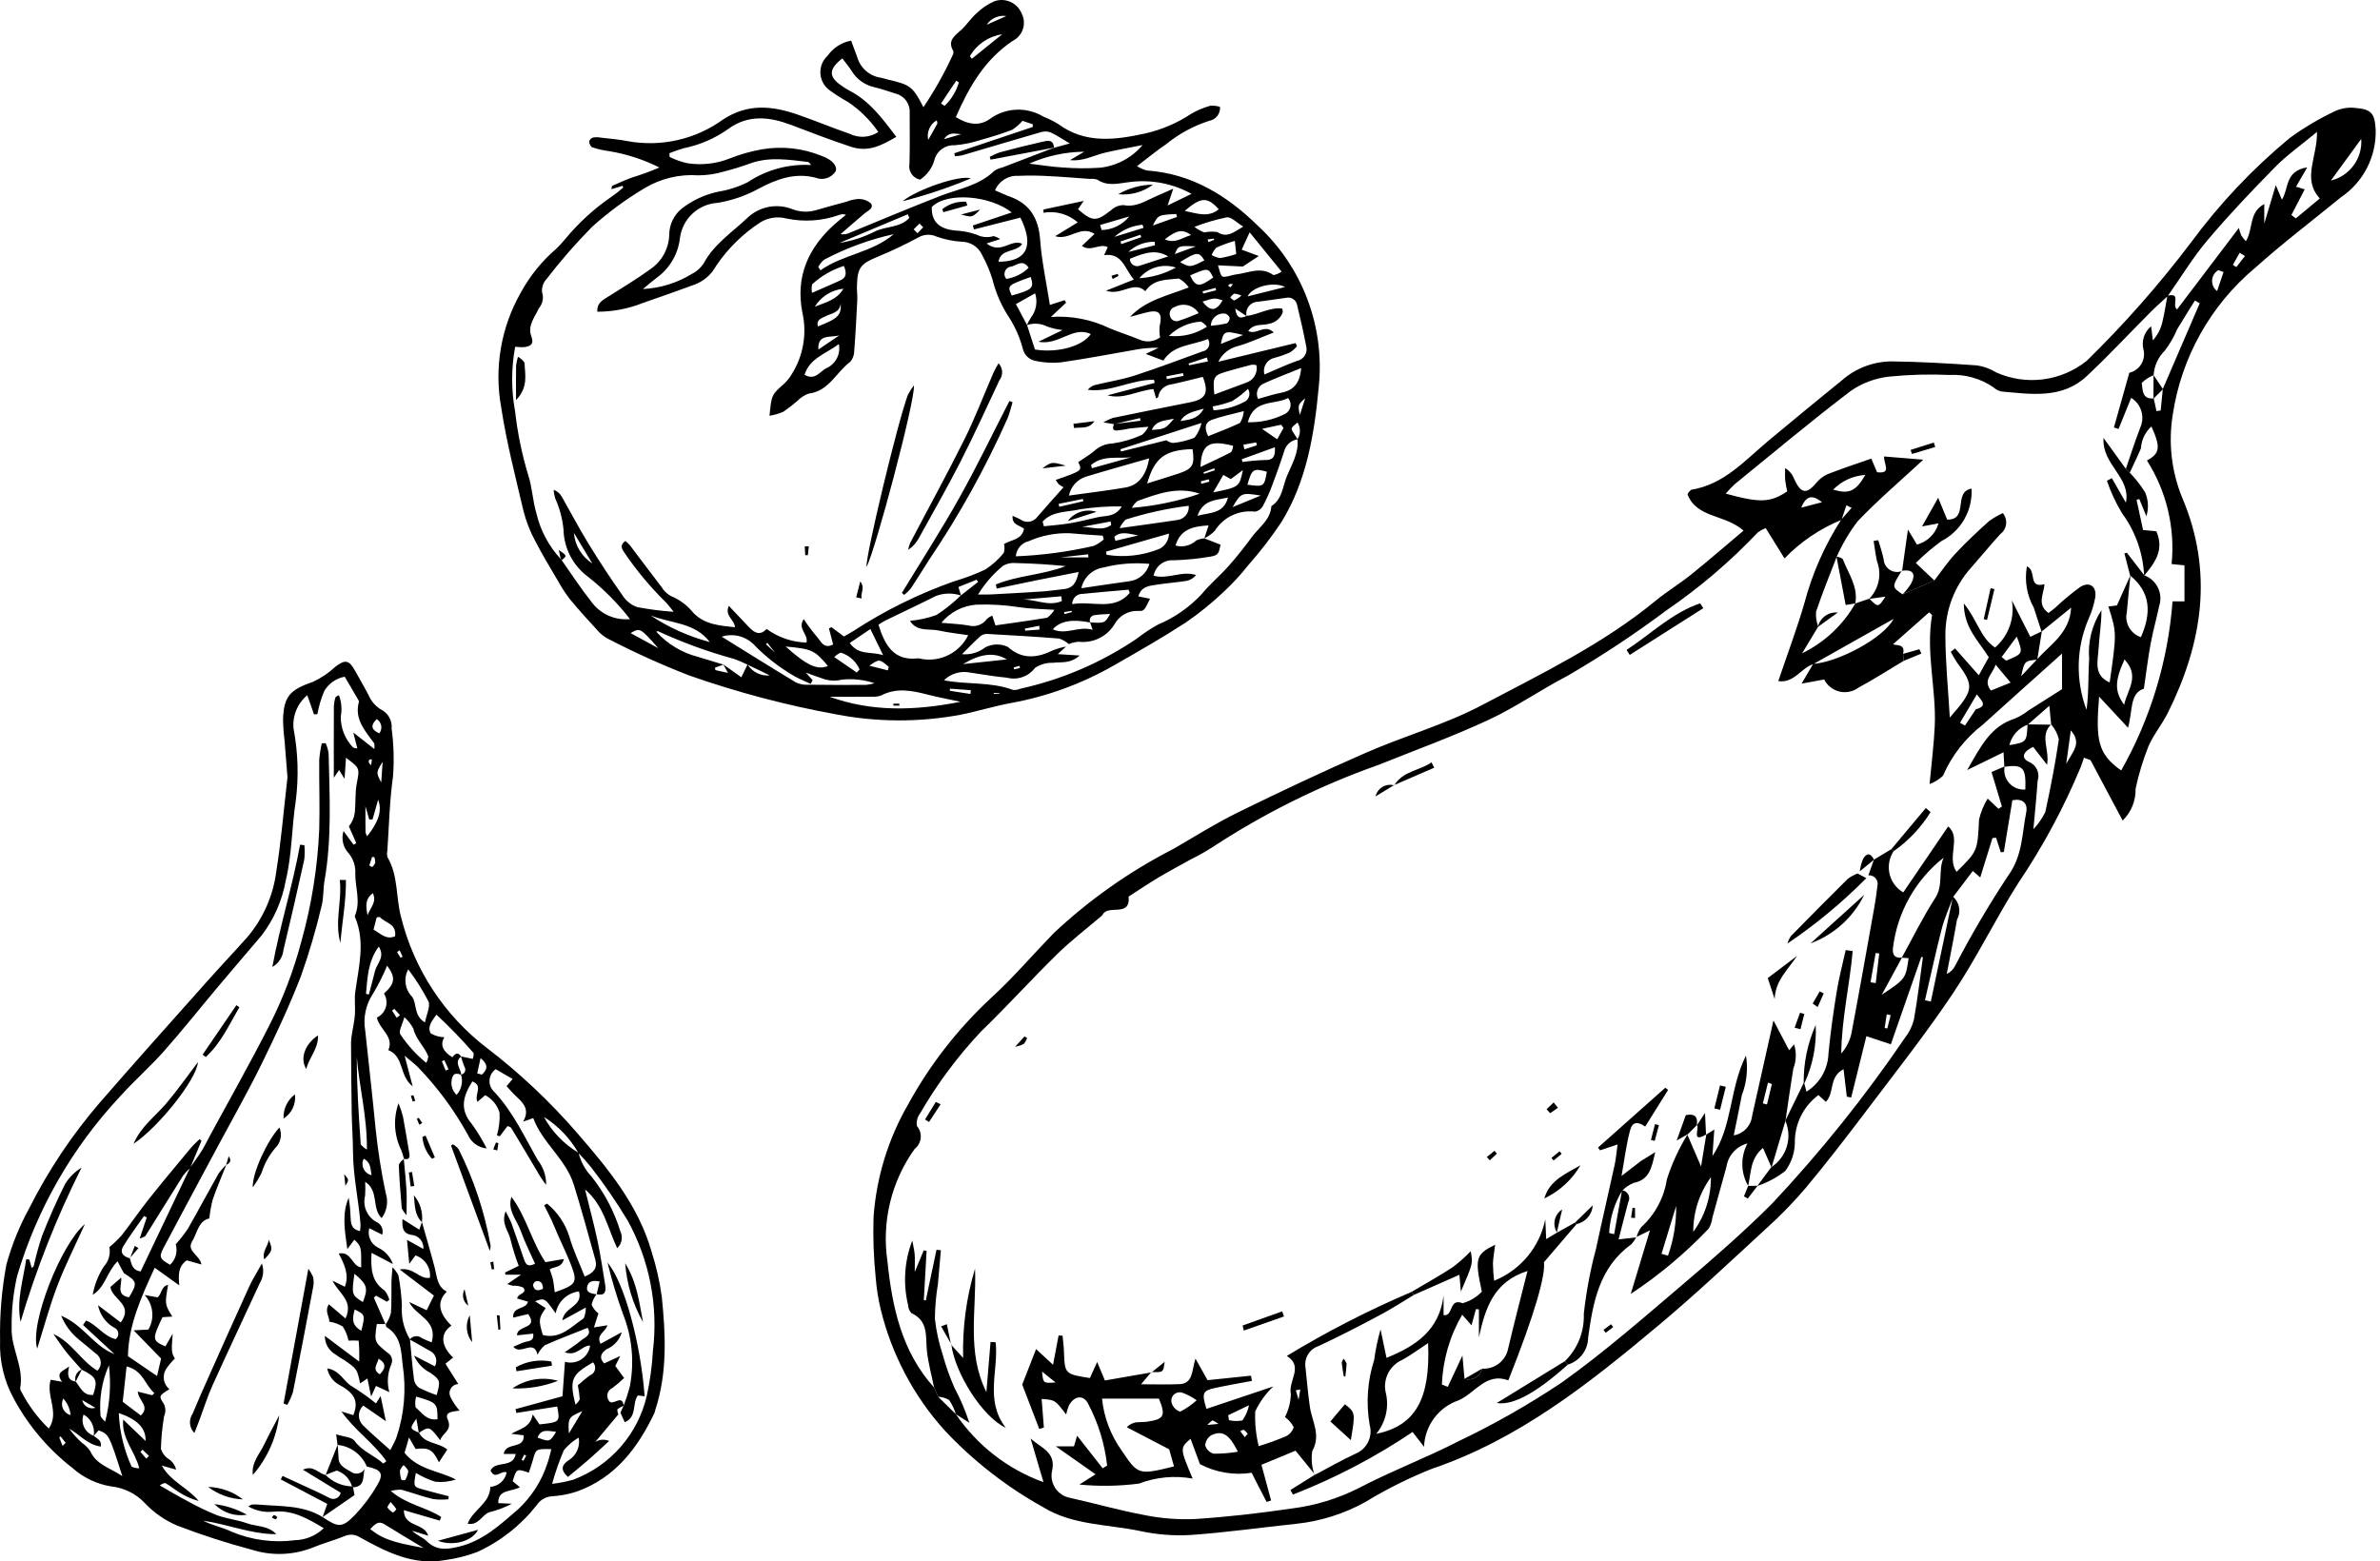 <svg width="381" height="250" viewBox="0 0 381 250" fill="none" xmlns="http://www.w3.org/2000/svg">
<path d="M339.804 131.381C337.957 127.909 336.307 124.805 334.654 121.698L333.607 121.317C333.447 121.787 333.303 122.264 333.123 122.729H333.125C330.418 129.261 327.061 135.504 323.108 141.364C319.445 147.116 316.472 153.315 312.685 158.979C308.349 165.465 303.492 171.604 298.786 177.838C295.643 181.999 292.452 186.13 289.12 190.139C287.193 192.412 285.115 194.553 282.904 196.55C277.152 201.842 271.463 207.219 265.473 212.232C254.417 221.485 243.165 230.449 229.186 235.187C225.492 236.662 221.93 238.443 218.535 240.511C215.157 242.375 211.44 243.552 207.604 243.97C201.931 244.569 196.275 245.374 190.588 245.772C187.863 245.926 185.131 245.711 182.465 245.127C177.275 244.045 171.679 244.209 167.03 241.339H167.028C161.164 238.087 155.84 233.941 151.246 229.055C146.265 223.532 142.738 216.853 140.984 209.626C140.58 207.943 140.312 206.229 140.179 204.503C139.854 201.293 139.74 198.064 139.842 194.84C140.301 188.493 142.194 182.334 145.377 176.824C148.843 170.496 153.301 164.765 158.582 159.847C162.152 156.596 165.307 152.891 168.675 149.415C174.387 144.054 180.823 139.519 187.796 135.946C191.235 133.965 194.603 131.831 198.16 130.084C204.948 126.755 211.79 123.523 218.719 120.498C224.849 117.823 231.39 115.99 237.274 112.882C246.804 107.848 256.585 103.139 265.007 96.209C266.824 94.715 268.862 93.488 270.697 92.015C273.464 89.792 276.143 87.458 279.116 84.957C276.132 82.319 271.566 82.969 270.139 79.13L270.141 79.132C270.289 78.85 270.497 78.606 270.747 78.415C275.985 77.57 279.309 73.742 283.076 70.585C286.977 67.315 290.923 64.099 294.871 60.885C297.049 58.977 299.834 57.906 302.727 57.864C307.306 57.913 311.887 58.183 316.457 58.501L316.459 58.503C317.563 58.659 318.62 59.044 319.567 59.633C321.917 60.683 324.511 61.064 327.062 60.739C329.616 60.411 332.029 59.389 334.039 57.783C340.076 51.884 345.663 45.543 350.753 38.81C355.324 32.605 360.64 26.984 366.579 22.07C368.88 20.396 371.335 18.948 373.912 17.743C374.904 17.315 375.99 17.157 377.061 17.284C379.668 17.488 380.163 18.199 380.307 20.779L380.309 20.778C380.425 25.085 378.335 29.154 374.767 31.57C370.161 35.34 365.404 38.943 360.977 42.914C353.849 48.894 349.164 57.281 347.81 66.484C347.104 70.919 347.623 75.464 349.312 79.627C354.383 91.524 352.602 102.942 347.05 114.109C346.114 115.991 344.714 117.657 343.899 119.579V119.577C343.042 121.749 342.364 123.991 341.875 126.275C341.925 128.191 341.176 130.041 339.805 131.381L339.804 131.381ZM316.3 113.566C318.195 113.048 317.33 112.299 316.464 111.172L315.445 112.905L313.767 115.727L314.565 116.168L316.3 113.566ZM344.776 63.783L345.217 65.825L345.891 65.721L346.228 62.287C348.2 57.708 350.172 53.13 352.144 48.551L351.364 48.129C350.42 49.651 349.454 51.158 348.539 52.699C348.021 53.93 347.351 55.091 346.542 56.154C345.483 57.194 344.849 58.592 344.763 60.075C344.048 60.35 343.401 60.774 342.86 61.313C343.02 62.361 342.862 63.988 344.776 63.783ZM324.583 115.982L328.322 116.03C326.485 117.803 328.151 120.064 327.698 122.448L325.48 119.589C323.943 120.272 323.387 121.343 324.841 122.005L324.843 122.007C326.013 122.504 326.601 123.821 326.189 125.025C326.042 127.315 325.798 129.601 325.515 132.769C326.281 131.954 326.924 131.03 327.421 130.026C328.253 126.165 329.018 122.283 329.588 118.377C329.383 117.493 328.96 116.675 328.355 115.997L328.068 113.001C326.58 114.304 325.601 115.161 324.623 116.018V116.016C323.144 116.544 322.033 117.784 321.669 119.311C324.429 118.826 324.429 118.826 324.583 115.982ZM283.554 186.879C286.021 185.278 286.973 182.13 285.802 179.432L288.738 173.406L288.84 173.485L289.187 174.791H289.185C291.305 173.47 292.627 171.18 292.709 168.684C293.025 165.36 293.495 162.046 294.03 158.747C294.392 156.519 294.98 154.328 295.467 152.121L296.586 152.275C296.104 157.729 294.814 163.121 294.756 168.679C295.542 167.781 296.097 166.703 296.368 165.54C297.632 158.882 298.808 152.21 300 145.539C300.218 144.322 300.408 143.095 300.543 141.866C300.655 141.435 300.553 140.977 300.266 140.634C299.979 140.293 299.544 140.112 299.099 140.149L299.983 137.643L302.764 135.968C302.887 136.076 303.008 136.185 303.131 136.295H303.13C302.427 137.366 302.196 138.677 302.488 139.923C302.781 141.169 303.574 142.24 304.68 142.883L311.869 132.328C314.039 134.112 311.555 137.301 313.22 139.589C316.635 136.22 316.564 136.219 316.816 131.194C317.097 130.018 317.563 128.893 318.195 127.861L319.922 129.498L320.473 129.136C319.93 127.329 319.387 125.523 318.811 123.605C319.57 123.283 320.238 123 320.908 122.717V122.719C320.723 123.676 320.999 124.666 321.65 125.39C322.302 126.114 323.256 126.492 324.226 126.409C324.346 122.877 323.876 122.367 320.862 122.763L320.735 120.447L314.913 123.293C317.099 119.484 318.672 116.268 322.572 115.045L322.574 115.043C323.357 114.699 324.095 114.258 324.771 113.728C326.494 112.64 328.212 111.544 330.096 110.348L330.094 104.646C325.622 108.658 321.486 112.349 317.374 116.066C314.611 118.194 312.434 120.99 311.05 124.19C310.436 124.787 309.702 125.246 308.895 125.537C309.213 122.057 309.594 119.145 309.723 116.222C309.985 110.312 308.256 104.44 309.296 98.501H309.298C309.163 98.326 308.999 98.174 308.816 98.05L303.045 103.157C303.619 103.404 305.045 103.042 304.649 104.69L304.764 105.807C302.351 107.246 299.981 108.763 297.514 110.1C296.638 110.748 295.521 110.978 294.462 110.725C293.402 110.473 292.509 109.764 292.02 108.792L288.409 109.458C289.181 108.137 289.72 107.215 290.258 106.294C294.1 106.061 301.467 102.266 303.131 99.094L290.286 106.329C288.328 106.942 287.201 109.434 284.673 109.05C286.123 104.769 287.632 100.754 288.834 96.647L288.832 96.645C290.086 91.878 292.083 87.338 294.754 83.195L296.418 81.308L295.586 80.908L294.794 83.228V83.23C291.359 84.634 288.251 86.739 285.672 89.408L282.662 84.557H282.66C282.225 84.722 281.813 84.942 281.434 85.212C276.999 89.895 272.077 94.093 266.754 97.736C261.699 101.524 256.428 105.016 250.968 108.189C246.672 110.41 242.67 113.227 238.295 115.261C232.568 117.924 226.605 120.083 220.74 122.446C211.369 125.752 202.43 130.178 194.122 135.629C192.971 136.365 191.778 137.037 190.552 137.638C188.819 138.605 187.066 139.537 185.362 140.555C183.771 141.507 182.237 142.55 180.677 143.554C180.987 146.955 177.411 144.755 176.523 146.435C176.457 146.541 176.373 146.635 176.272 146.71C173.931 148.711 171.464 150.585 169.271 152.736C165.109 156.817 161.192 161.146 157.007 165.201C153.268 169.178 149.999 173.576 147.271 178.306C146.845 178.87 146.67 179.583 146.782 180.282C147.236 180.808 147.456 181.495 147.39 182.188C147.325 182.88 146.978 183.515 146.431 183.947C142.687 189.152 141.122 195.611 142.067 201.952C142.828 209.314 144.351 216.42 149.534 222.161L150.181 223.64L153.017 226.424L153.023 226.432C156.434 231.447 161.34 235.254 167.043 237.314L164.984 230.318C166.621 231.847 169.19 232.477 168.387 235.656C168.048 237.607 169.346 239.468 171.293 239.824C175.264 240.702 179.183 241.834 183.177 242.574C185.848 243.119 188.574 243.334 191.3 243.215C196.487 242.882 201.67 242.283 206.814 241.526C210.511 241.064 214.1 239.972 217.43 238.302C222.695 235.547 228.297 233.432 233.584 230.713H233.585C239.293 227.984 244.797 224.847 250.054 221.327C256.802 216.509 263.078 211.01 269.41 205.628C274.325 201.451 279.205 197.201 283.753 192.637C291.487 184.39 298.566 175.553 304.925 166.204C305.622 165.333 306.119 164.322 306.387 163.24C306.98 159.937 307.361 156.598 307.825 153.272L307.575 153.209C305.963 157.83 304.351 162.454 302.693 167.207L298.778 165.907C297.942 169.281 297.145 172.501 296.348 175.719L295.645 175.592L295.125 171.197C292.725 172.401 293.707 175.033 292.288 176.414L291.1 175.334C288.645 177.163 287.237 180.075 287.325 183.135C287.268 184.714 286.729 186.237 285.779 187.5C284.433 188.538 282.923 189.345 281.313 189.89C282.06 188.887 282.807 187.882 283.554 186.879ZM326.104 105.57C328.243 103.16 331.331 101.358 331.557 97.291L326.822 101.131C326.406 99.854 325.984 98.581 325.578 97.302H325.58C324.457 95.29 324.066 92.952 324.476 90.683C326.088 91.323 324.58 94.288 327.292 93.53C327.178 95.143 326.017 96.78 327.937 98.151C328.278 97.884 328.648 97.61 328.998 97.314V97.318C330.252 96.129 331.579 95.024 332.973 94.005C334.483 93.031 335.684 93.872 335.415 95.663C335.195 96.873 334.825 98.049 334.313 99.168C332.359 103.78 332.253 108.966 334.017 113.654C334.402 110.94 334.261 108.212 334.442 105.504C334.211 102.758 334.902 100.014 336.405 97.705C336.422 99.802 336.06 101.845 335.944 103.902C335.835 105.847 335.089 108.117 337.724 109.273C338.862 101.32 338.862 101.32 337.52 97.11L338.885 96.939L341.049 92.103C340.855 94.067 340.63 96.03 340.476 97.996H340.479C340.071 99.716 341.047 101.462 342.725 102.017C344.423 98.15 344.319 94.851 340.999 92.146L340.083 88.602L340.479 88.502L343.277 92.123C345.263 92.856 346.312 95.032 345.646 97.043C345.224 99.063 344.652 101.056 344.279 103.084C343.861 105.345 343.591 107.633 343.204 110.269C340.903 110.991 341.444 113.737 340.666 116.52L336.031 111.536C335.492 118.371 335.736 120.67 339.572 123.36L339.57 123.362C344.269 115.051 347.075 105.805 347.788 96.286H349.7V90.52L347.641 90.312H347.639C348.217 84.501 346.827 78.662 343.692 73.732C345.791 72.599 345.91 71.611 344.408 68.28L344.406 68.282C343.41 69.181 342.81 70.436 342.731 71.777C342.178 73.098 341.541 74.384 340.94 75.684L340.314 75.06C341.08 72.849 341.789 70.616 342.632 68.434C343.397 66.712 342.771 64.688 341.165 63.702L339.145 68.683L338.407 68.438L340.87 59.685C341.664 59.497 342.349 59 342.775 58.305C343.201 57.609 343.331 56.774 343.139 55.98C342.783 54.603 343.258 53.144 344.36 52.24L344.641 54.495C345.44 53.604 345.983 52.514 346.212 51.339C346.524 50.028 346.717 48.688 346.962 47.361C349.278 46.777 347.576 48.842 348.51 49.548L358.408 36.495C358.501 36.9 358.626 37.294 358.78 37.68C358.999 38.017 359.248 38.334 359.525 38.627C360.759 36.599 359.947 34.038 362.473 32.665V35.796L364.316 29.645L365.3 31.968C366.415 30.25 365.739 27.348 369.352 26.799L367.555 29.896L368.95 30.317L366.816 34.423L367.525 34.966L371.363 31.775C368.472 28.594 370.987 25.224 370.912 21.12C368.324 23.271 366.103 24.827 364.232 26.728C360.503 30.518 356.831 34.381 353.401 38.438C351.04 41.233 349.128 44.406 347.015 47.41C346.112 48.246 345.182 49.055 344.313 49.925C340.899 53.349 337.6 56.895 334.078 60.203C330.126 63.914 325.193 63.105 320.415 62.688L320.413 62.69C319.926 62.58 319.475 62.345 319.107 62.006C317.037 60.59 314.558 59.899 312.055 60.036C308.833 59.889 305.604 59.98 302.395 60.303C300.198 60.548 298.095 61.334 296.277 62.593C289.968 67.396 283.885 72.495 277.732 77.5H277.73C277.21 77.984 276.719 78.498 276.261 79.039C281.799 80.551 283.382 80.483 286.111 78.673H286.109C285.97 78.091 285.862 77.502 285.784 76.909C285.726 76.26 285.77 75.603 285.77 74.951V74.949C286.433 75.349 286.941 75.96 287.212 76.684C288.358 79.149 289.238 79.203 290.979 77.061C291.516 76.478 292.189 76.037 292.938 75.779C295.046 74.962 297.199 74.255 299.563 73.427L300.489 75.611C302.913 75.894 301.538 74.317 301.61 73.086L307.889 73.603C304.342 76.888 300.689 80.002 297.386 83.453H297.388C296.048 85.213 294.919 87.123 294.024 89.147C292.905 92.074 291.715 94.978 290.719 97.948V97.946C290.665 98.757 290.783 99.571 291.066 100.332L288.491 104.601C292.071 102.861 295.039 100.08 297.005 96.619L299.247 95.853C300.683 97.282 300.683 97.282 301.827 95.528L299.208 95.897H299.212C300.78 94.301 301.273 91.934 300.47 89.845C300.237 88.778 300.111 87.688 299.938 86.609L300.678 86.494C300.972 87.52 301.35 88.531 301.546 89.575H301.544C301.59 90.263 301.962 90.887 302.544 91.252C303.127 91.618 303.849 91.684 304.489 91.428L304.45 91.382C302.825 93.975 302.825 93.975 304.575 95.162L309.657 92.938C310.78 91.489 311.807 89.953 313.051 88.618C314.734 86.812 316.548 85.119 318.383 83.463C319.082 82.949 319.835 82.51 320.626 82.155C321.035 82.65 321.221 83.293 321.142 83.929C321.063 84.566 320.726 85.144 320.21 85.525C318.62 87.259 317.135 89.088 315.577 90.852C312.879 93.833 311.398 97.716 311.425 101.736C311.427 105.983 311.862 110.231 312.132 114.888C316.037 110.441 316.082 109.854 313.257 106.027C312.904 105.494 312.582 104.939 312.292 104.369L312.973 103.822L316.775 108.122L318.371 105.237C316.704 102.564 314.418 100.567 314.37 96.616C316.534 99.233 317.027 102.139 319.376 103.678C321.543 101.813 322.565 98.942 322.063 96.127L325.021 101.964C325.77 101.606 326.319 101.342 326.868 101.078C326.623 102.592 326.378 104.103 326.134 105.617C324.096 105.821 324.096 105.821 323.559 108.263L326.104 105.57ZM304.489 153.299L301.244 159.265C305.063 156.721 305.063 156.721 305.539 153.419L304.443 153.34C306.211 150.143 307.819 146.842 309.8 143.784C311.152 141.699 310.218 139.399 311.148 137.32H311.15C306.634 140.877 303.715 146.082 303.033 151.79C302.914 152.814 303.282 153.492 304.489 153.299ZM312.631 143.568C313.698 144.487 313.972 146.03 313.282 147.256C312.791 150.16 312.194 153.045 311.642 155.937H311.64C312.227 155.675 312.703 155.213 312.986 154.636C315.553 149.69 318.382 144.884 321.455 140.235C323.793 137.025 323.678 133.531 324.361 130.094C324.664 128.569 323.757 127.806 322.149 128.133C321.69 130.912 321.236 133.658 320.783 136.402L320.3 136.464L319.539 134.136L318.962 134.18C318.318 136.252 317.677 138.322 317.005 140.487L315.815 139.453C314.744 140.866 313.708 142.232 312.672 143.599C312.048 145.317 311.285 146.996 310.831 148.758C309.855 152.536 309.038 156.355 308.156 160.159L309.094 160.368L312.631 143.568ZM340.101 105.587C338.52 109.067 338.494 110.708 340.041 112.843C340.563 110.407 342.621 108.295 340.101 105.587ZM377.997 22.241C376.108 24.832 374.621 26.869 373.135 28.908C376.166 28.171 378.22 25.353 377.997 22.241ZM293.459 78.398C296.014 79.153 297.085 78.674 298.61 76.043H298.608C296.66 76.162 294.824 77.002 293.459 78.398ZM319.472 106.418C318.893 108.095 317.402 108.862 318.712 110.566L321.864 109.295L319.472 106.418ZM320.435 105.193L321.138 105.779C323.886 104.666 323.894 104.652 322.85 101.929L320.435 105.193ZM355.954 43.554L355.108 43.254H355.11C354.531 43.599 354.161 44.207 354.124 44.879C354.086 45.551 354.386 46.199 354.922 46.607L355.954 43.554ZM288.34 81.284L291.687 80.409C290.445 79.472 289.305 78.955 288.34 81.284ZM330.77 122.296C331.912 120.193 333.281 118.988 331.503 116.943L330.77 122.296ZM300.836 152.663L300.26 152.594L299.439 157.281L300.275 157.401L300.836 152.663ZM302.669 162.539L302.037 162.406L301.704 164.595L302.124 164.668L302.669 162.539ZM359.373 40.996L358.535 40.471L357.445 42.41L358.01 42.762L359.373 40.996Z" fill="black"/>
<path d="M149.534 222.161C149.141 220.222 148.605 218.298 148.389 216.339C148.137 214.044 148.703 211.525 145.907 210.255C145.576 209.899 145.385 209.435 145.368 208.95C144.544 205.522 144.777 201.925 146.04 198.633C146.171 199.356 146.356 200.074 146.421 200.802C146.487 201.537 146.437 202.283 146.437 203.664L147.869 200.205L148.332 200.28L147.889 208.153L148.206 208.212L149.918 200.107L150.621 200.18C150.462 202 150.307 203.82 150.138 205.64H150.14C149.834 207.471 149.674 209.325 149.664 211.182C149.888 213.15 150.311 215.089 150.93 216.969C151.428 218.759 152.054 220.514 152.799 222.216C153.758 224.007 154.554 225.879 155.176 227.811L153.021 226.434L153.015 226.426L153.017 226.424C152.769 225.621 152.407 224.857 151.941 224.156C151.405 223.844 150.801 223.667 150.181 223.64L149.534 222.161Z" fill="black"/>
<path d="M340.943 75.688C341.878 76.649 342.705 77.71 343.407 78.85C343.924 80.057 343.991 81.409 343.598 82.661L342.47 79.901L342.027 80.028L343.07 84.864L345.198 85.068C346.523 88.118 344.904 90.156 343.238 92.182H343.236C343.08 88.575 341.853 85.097 339.714 82.188C338.716 80.545 337.902 78.796 337.284 76.975L338.071 76.553L340.321 80.487C341.154 76.397 336.469 74.45 336.739 70.123C338.125 72.039 339.221 73.553 340.317 75.066L340.943 75.688Z" fill="black"/>
<path d="M304.491 91.429C304.785 89.355 305.078 87.283 305.43 84.801L306.879 87.196C308.548 86.748 309.858 85.454 310.326 83.792L307.685 84.285L310.268 79.703L311.708 83.191C315.234 83.268 312.594 78.764 315.614 78.23C315.71 79.946 315.306 81.654 314.451 83.145C313.596 84.635 312.327 85.847 310.796 86.629C309.34 87.694 307.967 88.866 306.686 90.137C307.861 91.245 308.762 92.092 309.661 92.941C307.967 93.683 306.272 94.424 304.578 95.165C305.086 94.64 305.542 94.064 305.937 93.448C306.74 91.892 306.266 91.123 304.452 91.383L304.491 91.429Z" fill="black"/>
<path d="M304.649 104.69L307.258 103.949L307.578 104.646C306.64 105.033 305.702 105.42 304.764 105.807L304.649 104.69Z" fill="black"/>
<path d="M226.366 207.317C224.571 208.391 222.819 209.541 220.974 210.521C217.71 212.254 214.428 213.968 211.076 215.521C209.616 216.006 208.732 217.485 208.994 219C209.209 221.082 209.394 223.17 209.689 225.242C210.02 227.583 211.518 229.746 210.072 232.338L210.07 232.336C209.876 233.625 210.003 234.942 210.444 236.169L210.511 236.113L207.395 232.273L201.94 234.53L203.481 240.246L202.768 240.481C202.339 239.654 201.903 238.828 201.478 238C201.091 237.245 200.715 236.487 200.372 235.809L200.374 235.807C197.536 236.252 194.628 235.766 192.09 234.422L190.589 230.368C188.872 231.865 188.872 231.865 190.923 236.737L190.921 236.739C188.036 236.217 185.062 236.496 182.324 237.544C179.162 237.954 175.965 238.006 172.791 237.696L175.38 236.049L169.022 231.582H171.925L172.429 229.877L176.521 235.09L177.236 234.657H177.234C176.849 231.183 175.809 227.813 174.174 224.724C173.417 223.257 171.95 223.492 171.116 225.032C170.923 225.498 170.775 225.984 170.675 226.479C168.899 224.141 168.899 224.141 166.752 223.992C166.873 225.55 166.989 227.062 167.106 228.574L166.367 228.793C165.473 226.463 164.578 224.135 163.642 221.691L165.858 216.005L168.576 218.516L169.465 213.821L170.099 213.863C170.174 214.678 170.29 215.492 170.319 216.311C170.448 219.999 170.438 220.001 174.474 220.642L175.641 218.071L176.874 221.031L184.357 219.733L184.317 219.677L182.665 221.639C184.81 221.639 186.805 221.707 188.793 221.622C191.036 221.528 190.759 219.465 191.373 217.53L193.31 220.983L200.268 220.264L200.411 221.1C198.452 221.472 196.484 221.801 194.537 222.225C192.515 222.666 192.346 223.047 193.137 225.578C196.559 224.43 199.971 223.286 203.836 221.988H203.834C202.627 223.128 201.647 224.484 200.94 225.986C200.863 227.856 201.052 229.73 201.499 231.547C202.96 231.102 204.401 230.581 205.808 229.987C206.434 229.702 206.908 229.161 207.104 228.503C206.764 227.867 206.286 227.313 205.708 226.883C206.292 225.739 206.613 224.48 206.648 223.195C206.167 221.133 208.757 218.803 205.995 217.104C212.4 213.21 219.079 209.781 225.975 206.844C226.106 207.002 226.237 207.16 226.366 207.318L226.366 207.317ZM187.94 234.793L187.166 232.051L180.391 228.523V228.521C180.826 228.045 181.429 227.756 182.072 227.716C182.565 227.672 183.066 227.708 183.553 227.641C186.382 227.25 186.654 226.692 185.521 223.934H176.416C176.715 226.878 177.768 229.697 179.472 232.117C182.205 236.197 182.213 236.191 187.94 234.793ZM198.166 232.438C196.781 229.655 195.716 228.977 193.935 229.782H193.937C193.353 230.127 192.978 230.736 192.933 231.412C193.118 232.061 193.625 232.567 194.272 232.754C195.575 232.763 196.879 232.658 198.167 232.438L198.166 232.438ZM191.566 224.207C190.857 223.691 190.079 223.279 189.255 222.985C188.76 222.829 188.219 222.971 187.868 223.354C187.516 223.736 187.416 224.286 187.612 224.766C187.834 225.369 188.321 225.833 188.931 226.027C189.885 225.536 190.771 224.924 191.566 224.207ZM196.615 226.595L196.738 227.391C197.443 227.549 198.173 227.562 198.884 227.433C199.406 226.705 199.768 225.875 199.949 224.999L196.615 226.595ZM166.816 219.609C166.99 221.49 166.99 221.49 168.977 221.35L166.816 219.609ZM195.046 227.986C194.757 227.749 194.434 227.558 194.089 227.418C193.794 227.637 193.521 227.882 193.27 228.151L195.046 227.986ZM199.743 229.571C199.566 229.326 199.354 229.11 199.117 228.923C198.913 228.949 198.72 229.026 198.555 229.149L199.259 230.102L199.743 229.571ZM208.151 222.474L207.448 222.603L207.883 224.122L208.151 222.474Z" fill="black"/>
<path d="M252.386 195.993C250.782 197.866 249.178 199.742 247.162 202.097C247.433 204.164 245.704 210.361 241.462 221.005C237.853 219.697 236.133 223.085 233.502 224.209C231.935 224.743 230.566 225.74 229.576 227.069C228.588 228.398 228.025 229.996 227.966 231.65L226.131 229.28V229.282C220.136 233.316 213.712 236.676 206.977 239.301L206.574 238.566C207.886 237.747 209.199 236.929 210.511 236.11L210.443 236.166C212.638 235.014 214.791 233.776 217.039 232.736C218.841 231.987 219.795 230.006 219.259 228.128C218.656 224.658 218.905 221.093 219.983 217.741C220.205 216.092 220.546 214.461 221.006 212.861L221.957 217.411C226.666 215.505 230.417 212.984 231.093 207.43V210.567C232.737 210.827 231.859 207.779 234.147 208.657L234.145 208.659C235.318 208.331 236.379 207.692 237.219 206.81C236.063 201.424 236.221 200.854 239.352 199.29C239.214 200.401 239.033 201.343 238.996 202.29C239.01 203.217 239.073 204.141 239.183 205.06C243.395 203.373 246.476 199.679 247.377 195.232L247.52 198.402L249.253 197.352L249.216 197.381L252.155 195.737L252.386 195.993ZM234.444 220.773V220.772C235.037 220.953 235.676 220.877 236.212 220.569C236.747 220.259 237.13 219.743 237.271 219.14C239.199 219.26 240.934 217.979 241.388 216.102C242.361 211.927 243.454 207.78 244.531 203.496C239.102 205.212 237.775 209.462 236.751 214.093V209.654L236.281 209.597L235.563 212.206L234.074 210.502L234.072 210.5C232.087 213.904 230.97 217.746 230.826 221.685L231.767 222.053L234.113 217.038L234.444 220.773ZM220.315 229.576C226.56 228.286 229.004 224.059 228.617 215.046C227.122 216.028 225.861 216.974 224.494 217.727V217.725C222.514 218.585 221.395 220.706 221.803 222.828C222.422 225.185 221.867 227.694 220.315 229.574L220.315 229.576Z" fill="black"/>
<path d="M285.831 179.423C285.086 181.925 284.34 184.425 283.597 186.926C283.173 185.959 282.748 184.991 282.226 183.799C280.133 185.511 280.339 187.827 279.846 189.863C278.648 187.77 278.608 185.21 279.738 183.082C277.98 183.529 276.661 184.985 276.385 186.778C275.617 189.509 274.877 192.249 274.117 194.982C274.051 195.596 273.853 196.189 273.533 196.717C269.788 200.663 265.601 204.169 261.06 207.166L264.132 196.992L261.944 198.065L261.98 198.109C262.121 197.518 262.379 196.961 262.743 196.474C264.94 194.469 266.387 191.773 266.839 188.833C267.65 186.296 268.767 183.87 270.169 181.605L270.115 181.667L272.31 186.764L273.156 181.63L273.113 181.677L274.434 180.856L274.132 185.103C277.379 180.332 276.805 174.444 279.501 169.003C279.854 171.131 279.626 173.317 278.846 175.327C278.457 177.353 278.032 179.372 277.543 181.785C279.101 181.53 280.3 180.271 280.477 178.703C281.56 173.864 282.644 169.025 283.903 163.392L286.413 168.164L287.206 167.214C287.609 168.483 287.564 169.851 287.083 171.091C286.626 173.862 286.243 176.645 285.831 179.423ZM273.887 188.494C272.04 191.03 271.051 194.092 271.066 197.231C272.928 194.701 273.918 191.635 273.887 188.494ZM265.982 200.749L267.02 201.048V201.05C267.921 198.492 268.362 195.794 268.326 193.083L265.982 200.749ZM283.643 173.571L283.029 173.334L282.205 176.669L282.867 176.837L283.643 173.571Z" fill="black"/>
<path d="M261.941 198.068C261.729 198.509 261.444 198.914 261.103 199.264C256.013 202.935 255.012 208.535 254.239 214.141C254.22 216.142 252.909 217.9 250.996 218.491L250.509 217.944C252.551 215.966 253.652 213.212 253.54 210.372C253.929 206.836 254.586 203.334 255.508 199.896C256.462 195.436 257.502 190.993 258.474 186.537C258.68 185.591 258.757 184.617 258.954 183.236L256.138 184.182L255.817 183.739L266.589 174.158L267.034 174.516C265.811 176.471 264.591 178.424 263.37 180.378C262.164 179.531 261.33 179.6 260.961 180.948C260.35 183.182 260.08 185.509 259.58 188.28L262.692 185.89L264.976 184.469C264.392 187.061 264.026 188.915 261.505 189.4H261.504C260.831 189.685 260.221 190.096 259.703 190.608C258.447 192.667 257.725 195.006 257.598 197.416L258.401 197.608L259.661 190.577L259.663 190.575C260.1 190.625 260.481 190.893 260.677 191.286C260.874 191.679 260.86 192.145 260.641 192.524C260.134 194.415 259.659 196.316 259.112 198.442C260.19 198.319 261.084 198.215 261.977 198.113L261.941 198.068Z" fill="black"/>
<path d="M152.24 215.283L154.183 217.435H154.185C154.05 212.593 154.693 207.764 156.086 203.126C156.353 209.737 154.697 216.466 157.907 222.898L158.57 214.862L159.386 214.916C159.899 219.405 157.588 224.204 161.021 228.617C157.297 226.898 152.856 219.851 152.29 215.245L152.24 215.283Z" fill="black"/>
<path d="M297.372 139.856C297.838 140.104 298.302 140.353 298.77 140.601H298.768C294.915 144.499 290.684 148.006 286.141 151.071C286.262 150.644 286.451 150.237 286.703 149.871C289.711 146.794 292.746 143.74 295.803 140.709C296.284 140.352 296.812 140.066 297.372 139.856Z" fill="black"/>
<path d="M225.977 206.839C228.191 205.523 230.452 204.277 232.603 202.864V202.862C233.612 202.095 234.56 201.25 235.436 200.335C235.809 202.28 235.809 202.28 233.863 206.798L233.628 204.104C231.193 205.178 228.78 206.245 226.367 207.312C226.238 207.154 226.108 206.996 225.977 206.839Z" fill="black"/>
<path d="M272.668 97.379L260.894 104.859L260.387 104.062C264.279 101.516 267.644 98.14 272.171 96.596L272.668 97.379Z" fill="black"/>
<path d="M250.996 218.488C245.86 223.071 242.224 225.045 239.606 224.642C243.259 222.397 246.894 220.163 250.509 217.941L250.996 218.488Z" fill="black"/>
<path d="M287.67 153.058C286.285 155.217 284.215 156.91 284.094 159.949L282.992 156.602L287.67 153.058Z" fill="black"/>
<path d="M212.972 227.603L215.298 224.834C216.985 226.186 216.985 226.186 216.245 230.579L212.972 227.603Z" fill="black"/>
<path d="M289.829 151.052L298.427 143.274H298.429C296.671 146.877 293.59 149.661 289.829 151.052Z" fill="black"/>
<path d="M247.22 191.881C248.09 188.91 250.705 187.924 253.012 186.572L253.011 186.574C251.662 188.888 249.644 190.741 247.22 191.881Z" fill="black"/>
<path d="M288.74 173.409C288.707 170.208 289.364 167.038 290.665 164.113C290.827 167.341 290.201 170.557 288.84 173.488L288.74 173.409Z" fill="black"/>
<path d="M302.765 135.971C304.608 133.772 306.453 131.574 308.296 129.375L309.051 130.03H309.053C307.522 132.495 305.508 134.627 303.133 136.296C303.012 136.188 302.888 136.079 302.765 135.971Z" fill="black"/>
<path d="M270.169 181.607L268.407 182.616L269.874 178.538C271.63 178.22 271.773 179.092 271.626 180.213L271.665 180.13L270.115 181.669L270.169 181.607Z" fill="black"/>
<path d="M198.931 212.227L205.259 209.964L205.546 210.777L199.107 213.045L198.931 212.227Z" fill="black"/>
<path d="M223.191 125.751C224.591 123.423 227.237 123.409 229.167 122.063L229.598 122.918C227.453 123.849 225.306 124.781 223.159 125.711L223.191 125.751Z" fill="black"/>
<path d="M276.272 174.01L275.359 177.683L274.442 177.467L275.347 173.791L276.272 174.01Z" fill="black"/>
<path d="M287.29 164.55L288.157 162.154L288.837 162.35L288.226 164.794L287.29 164.55Z" fill="black"/>
<path d="M150.574 176.82L148.727 179.643L148.082 179.247L149.813 176.429L150.574 176.82Z" fill="black"/>
<path d="M271.623 180.212L272.944 178.194L273.11 181.677L273.152 181.631C270.67 183.101 272.106 180.682 271.661 180.129L271.623 180.212Z" fill="black"/>
<path d="M249.251 197.348C248.87 196.75 248.743 196.022 248.898 195.328C249.053 194.635 249.478 194.03 250.079 193.651C249.79 194.893 249.503 196.135 249.214 197.377L249.251 197.348Z" fill="black"/>
<path d="M264.287 182.514L264.94 179.99L265.57 180.148L264.896 182.666L264.287 182.514Z" fill="black"/>
<path d="M290.179 160.675L291.306 158.734L291.947 159.055L290.976 161.243L290.179 160.675Z" fill="black"/>
<path d="M215.091 217.541C215.299 217.771 215.463 218.04 215.571 218.331C215.542 219.03 215.44 219.727 215.367 220.424H215.365C215.267 220.407 215.174 220.363 215.097 220.299C214.978 219.594 214.876 218.886 214.789 218.177C214.858 217.952 214.961 217.736 215.091 217.541Z" fill="black"/>
<path d="M252.155 195.737L254.976 192.986C254.883 194.456 253.824 195.684 252.384 195.993L252.155 195.737Z" fill="black"/>
<path d="M152.289 215.244L150.658 212.363L151.573 212.022C151.796 213.108 152.02 214.194 152.243 215.281L152.289 215.244Z" fill="black"/>
<path d="M248.359 185.398L249.662 184.335L249.999 184.749L248.694 185.81L248.359 185.398Z" fill="black"/>
<path d="M238.016 185.25L239.242 184.259L239.62 184.713L238.487 185.784L238.016 185.25Z" fill="black"/>
<path d="M279.851 189.88L281.365 189.856L279.787 191.905L279.177 191.551L279.851 189.88Z" fill="black"/>
<path d="M249.399 177.377L248.151 178.236L247.585 177.601L248.717 176.515L249.399 177.377Z" fill="black"/>
<path d="M162.504 167.606L164 165.944L164.428 166.206C164.307 166.535 164.137 166.844 163.925 167.123C163.478 167.352 162.999 167.516 162.504 167.606Z" fill="black"/>
<path d="M299.995 137.652C299.238 138.27 298.479 138.89 297.722 139.508C297.811 138.827 297.988 138.158 298.25 137.521C298.82 136.512 299.49 136.56 299.995 137.652Z" fill="black"/>
<path d="M258.243 212.478L257.043 213.401L256.689 212.929L257.906 212.03L258.243 212.478Z" fill="black"/>
<path d="M223.162 125.712L220.206 127.51V127.508C220.354 126.871 220.757 126.32 221.321 125.989C221.885 125.656 222.563 125.569 223.193 125.75L223.162 125.712Z" fill="black"/>
<path d="M184.353 219.73L186.441 218.045C186.223 219.75 186.223 219.75 184.313 219.674L184.353 219.73Z" fill="black"/>
<path d="M261.107 194.972L261.346 193.393L261.743 193.407V195.016L261.107 194.972Z" fill="black"/>
<path d="M297.002 96.615C296.49 96.7 295.976 96.785 295.463 96.868C294.972 94.289 294.483 91.708 293.992 89.128C294.352 89.161 294.697 89.288 294.994 89.498C295.86 91.811 297.501 93.917 297.002 96.615Z" fill="black"/>
<path d="M317.565 99.13L318.661 94.18L319.277 94.323L318.096 99.259L317.565 99.13Z" fill="black"/>
<path d="M309.8 71.571L306.07 72.684L305.86 72.037L309.567 70.859L309.8 71.571Z" fill="black"/>
<path d="M294.202 98.075L291.015 100.374C291.346 98.914 292.713 97.928 294.202 98.075Z" fill="black"/>
<path d="M346.262 62.313L344.737 63.832L344.746 60.056L346.262 62.313Z" fill="black"/>
<path d="M234.441 220.771C235.383 220.225 236.325 219.682 237.268 219.137C237.128 219.74 236.745 220.258 236.209 220.568C235.674 220.876 235.035 220.952 234.441 220.771Z" fill="black"/>
<path d="M46.023 124.46C45.893 122.841 45.719 120.687 45.549 118.533C45.409 117.426 45.33 116.312 45.312 115.195C45.432 111.46 46.417 110.441 50.147 109.151C51.444 108.541 52.639 107.732 53.686 106.754C55.243 105.555 55.888 105.663 56.838 107.397C57.565 108.726 58.355 110.022 59.039 111.374L59.038 111.375C59.486 112.404 60.277 113.249 61.276 113.763C62.258 114.381 62.807 115.502 62.693 116.658C63.032 119.196 63.107 121.764 62.916 124.318C62.355 128.28 62.278 132.311 62.002 136.313H62.003C61.93 136.628 61.942 136.955 62.037 137.263C63.78 140.218 63.353 143.66 64.199 146.826H64.2C66.263 155.149 71.09 162.526 77.891 167.75C83.228 171.83 88.127 176.452 92.511 181.542C97.374 187.156 102.189 192.985 104.298 200.384C105.056 202.745 105.605 205.168 105.941 207.625C106.561 213.693 106.853 219.784 104.909 225.724C104.878 225.882 104.838 226.037 104.788 226.19C102.091 231.849 98.48 236.633 92.305 238.827V238.826C91.01 239.25 89.665 239.503 88.305 239.579C87.348 239.656 86.477 240.165 85.942 240.962C83.411 244.2 80.141 246.783 76.404 248.492C74.766 249.111 73.064 249.541 71.329 249.775C66.196 250.727 61.862 248.494 57.599 246.136V246.137C56.86 245.659 55.927 245.593 55.129 245.961C53.419 246.652 51.625 247.132 49.924 247.84C46.819 249.031 43.402 249.125 40.236 248.109C36.205 247.04 32.235 245.754 28.343 244.253C26.426 243.438 24.695 242.24 23.254 240.735C21.836 239.194 19.906 238.222 17.825 237.997C15.522 237.631 13.371 236.615 11.629 235.065C7.744 232.053 4.532 228.262 2.201 223.934C0.641 221.095 -0.115 217.884 0.014 214.647C-0.067 210.565 0.272 206.484 1.025 202.471C1.893 199.307 3.132 196.257 4.715 193.384C7.758 187.356 11.523 181.722 15.925 176.603C21.596 170.059 27.384 163.615 33.141 157.144C35.275 154.747 37.489 152.421 39.617 150.019C42.123 147.055 43.724 143.432 44.222 139.582C44.997 134.759 45.398 129.875 46.023 124.46ZM73.824 172.072C73.288 171.93 72.726 171.688 72.43 172.444C72.054 173.444 72.316 174.573 73.095 175.305C73.886 174.419 74.154 173.184 73.799 172.051C74.067 172.018 74.299 171.849 74.415 171.606C74.529 171.361 74.512 171.075 74.367 170.847C74.129 170.297 73.975 169.712 73.784 169.142L75.676 169.541L75.677 169.54C75.797 169.245 75.843 168.923 75.81 168.605C73.945 166.446 71.959 164.393 69.863 162.455C69.066 163.534 68.379 164.466 68.963 165.463C69.624 165.845 70.371 166.055 71.134 166.075C70.373 167.329 70.974 168.39 72.406 169.277C72.785 168.81 73.293 168.292 73.815 169.164C72.612 170.137 73.818 171.103 73.824 172.072ZM15 229.9C15.238 228.533 14.59 227.165 13.382 226.483C13.136 227.15 13.17 227.889 13.479 228.531C13.787 229.172 14.344 229.661 15.02 229.885C15.451 230.35 16.327 230.522 16.137 231.614C13.981 231.323 12.747 229.666 11.072 228.744L11.07 228.743C11.675 229.582 12.37 230.351 13.144 231.034C13.653 231.386 14.094 231.826 14.445 232.334C15.413 234.525 17.53 234.969 19.584 236.345C17.449 229.672 17.449 229.672 15.786 229.014L15 229.9ZM58.718 234.806C58.323 233.86 57.677 233.04 56.852 232.431C56.029 231.822 55.054 231.446 54.033 231.346L53.817 229.652C55.02 230.05 56.312 230.075 56.761 230.703C57.972 232.394 59.914 233.013 61.347 234.328H61.348C61.525 234.217 61.693 234.091 61.849 233.953C59.805 231.005 56.741 228.986 54.66 225.994L56.56 226.583C57.44 224.397 56.833 223.062 54.226 221.689H54.225C53.266 221.13 52.595 220.185 52.384 219.095C54.469 219.429 55.014 221.242 56.339 221.969C57.678 222.801 58.965 223.714 60.191 224.704L60.931 223.527L61.773 227.549L58.154 225.051C57.712 225.455 57.457 226.026 57.449 226.625C57.442 227.224 57.683 227.8 58.114 228.216C59.469 229.553 60.93 230.783 62.48 232.181C62.845 231.441 63.208 230.835 63.454 230.186H63.456C64.716 226.451 65.062 222.468 64.465 218.571C64.219 216.289 64.207 213.894 61.879 212.483H61.877C61.797 212.349 61.753 212.195 61.752 212.039C62.131 211.484 62.411 210.868 62.582 210.219C62.71 208.55 62.637 206.865 62.666 205.186C62.676 204.606 62.748 204.028 62.836 202.888C63.22 203.283 63.541 203.736 63.788 204.229C64.074 205.79 64.258 207.368 64.337 208.952C64.187 210.874 64.638 212.795 65.629 214.449C65.834 216.594 65.999 218.744 66.276 220.88C66.357 221.41 66.65 221.884 67.088 222.196C67.998 222.653 68.939 223.047 69.903 223.376C70.536 221.095 70.483 220.959 68.925 219.823C67.745 219.239 66.808 218.257 66.279 217.05L69.628 218.766C69.871 218.317 69.912 217.785 69.74 217.303C69.569 216.821 69.201 216.435 68.727 216.24C67.697 215.632 66.644 215.061 65.6 214.474C65.819 214.183 66.147 213.992 66.508 213.948C66.871 213.903 67.235 214.008 67.518 214.237C68.033 214.499 68.563 214.729 69.107 214.926C70.095 211.298 66.597 210.771 65.503 208.464L68.299 209.79L69.46 207.436L63.986 203.263C66.233 202.836 67.152 204.91 68.829 204.585H68.828C68.999 202.993 68.028 201.498 66.503 201.009L65.518 202.359L65.156 198.52L67.774 199.976H67.773C67.829 199.412 67.65 198.851 67.278 198.423C66.907 197.995 66.376 197.739 65.81 197.715C64.497 197.465 64.339 196.59 64.438 195.191C65.44 195.825 66.207 196.311 67.123 196.89L67.536 195.671L67.546 195.664C68.235 198.111 68.96 200.548 69.598 203.007C69.969 204.434 69.957 206.008 71.528 206.808C69.898 208.406 70.189 210.218 72.271 212.255C70.367 213.513 70.618 215.57 72.542 217.362L71.314 218.349L73.366 221.601H73.367C72.898 221.616 72.465 221.856 72.204 222.246C71.943 222.637 71.888 223.129 72.055 223.567C72.45 224.401 72.963 225.174 73.578 225.861C72.627 225.991 71.115 226.013 71.662 227.242C72.474 229.065 70.848 229.393 70.468 230.596C68.731 228.337 68.731 228.337 67.046 229.422L66.651 227.154C65.563 228.729 65.563 228.729 67.075 229.393C67.969 231.197 70.156 230.893 71.603 232.089L70.268 234.13C69.267 232.078 68.657 231.751 66.53 231.994L65.476 230.157L64.762 232.621C66.969 235.356 70.288 235.479 72.98 236.89L72.979 236.891C71.914 237.24 70.788 237.361 69.672 237.244C68.587 236.897 67.548 236.423 66.573 235.832C66.176 237.953 66.197 238.048 67.524 238.43C68.952 238.841 70.399 239.191 71.837 239.568L71.783 240.052C70.964 240.136 70.138 240.125 69.321 240.02C67.618 239.607 65.966 238.994 64.275 238.526V238.525C63.696 238.509 63.118 238.573 62.555 238.714C65.181 240.974 68.267 241.311 70.632 242.888L70.397 243.471C68.56 242.937 66.723 242.401 64.647 241.797C64.68 244.578 67.873 243.743 68.552 245.883L65.959 245.093C66.705 245.794 67.665 246.134 68.328 246.778C69.888 248.295 71.546 248.101 73.455 247.64C77.313 246.71 80.067 244.139 82.917 241.677V241.679C85.103 239.648 86.732 237.091 87.646 234.252C87.905 233.555 88.047 232.814 88.26 232.026C85.783 231.972 85.793 231.976 85.301 233.782C85.118 234.459 84.873 235.12 84.656 235.788C82.689 235.131 82.689 235.131 82.07 237.164L83.231 238.129C81.804 238.883 79.711 238.435 79.767 240.667L81.941 240.768C80.806 241.366 79.6 241.82 78.353 242.12C77.149 242.526 76.632 244.288 74.865 243.972C75.697 241.701 78.442 240.754 78.497 238.059H78.496C79.793 237.972 80.868 237.022 81.112 235.745C80.213 235.377 79.275 237.013 78.525 235.455C79.28 233.788 82.134 235.167 82.56 232.795H80.639C80.937 230.808 83.981 232.132 83.838 229.809L81.841 229.572C83.23 228.747 84.907 228.595 85.274 226.468L86.373 228.065C89.66 227.699 89.66 227.699 89.202 225.197L82.655 226.232L82.533 225.618C84.958 224.954 87.381 224.29 90.044 223.56L90.439 218.039C91.322 218.299 92.275 218.162 93.049 217.663C93.823 217.165 94.341 216.353 94.467 215.44C93.136 215.408 92.377 217.233 90.405 216.513C91.436 215.777 92.231 215.288 92.931 214.69C93.564 214.149 94.789 213.81 94.075 212.6C91.712 213.545 89.431 214.402 87.21 215.392C86.724 215.811 86.33 216.328 86.052 216.907C85.455 214.302 83.35 217.085 82.177 215.635C82.892 215.336 83.447 215.056 84.031 214.874C84.662 214.678 85.513 214.778 85.363 213.525L82.768 213.807C82.702 212.125 86.296 212.858 84.556 210.399L82.145 210.973C82.052 209.081 84.174 209.768 84.53 208.416L82.789 207.913C82.906 207.019 84.48 207.156 83.779 206.164H83.778C83.258 205.925 82.686 205.824 82.115 205.87C81.893 205.833 81.68 205.742 81.206 205.597L83.404 204.094L80.927 204.095L80.841 203.748L83.038 202.68C82.517 201.318 82.082 199.926 81.736 198.511C81.484 197.146 80.157 195.972 80.946 193.943C81.4 194.875 81.719 195.402 81.922 195.971C82.573 197.778 83.169 199.606 83.812 201.416C84.069 202.139 84.267 203.043 85.649 202.336C84.859 200.547 83.99 198.841 83.351 197.053C82.728 195.307 81.177 193.78 81.875 191.637C84.272 194.835 85.113 198.824 87.315 202.087L90.276 201.583C89.919 203.047 88.673 202.765 88.007 203.236C88.19 203.812 88.403 204.341 88.52 204.891C88.657 205.533 88.707 206.194 88.804 206.908C92.32 205.683 92.513 205.352 91.362 202.39C90.782 200.897 90.069 199.455 89.423 197.986C89.036 197.104 88.684 196.206 88.281 195.332C87.916 194.539 87.501 193.768 87.108 192.987L87.573 192.712H87.572C89.256 194.084 90.497 195.921 91.141 197.995C91.759 200.173 92.757 202.243 93.598 204.39C95.014 203.835 95.676 203.031 95.304 201.701C94.182 197.688 93.094 193.665 91.859 189.686C90.581 185.564 86.813 182.986 85.362 179.021L83.745 179.586C84.901 177.577 83.682 176.52 82.511 175.424C82.003 174.947 81.554 174.406 81.096 173.911L82.06 172.755L79.353 171.189C78.776 171.591 78.412 172.234 78.365 172.936C78.317 173.639 78.591 174.325 79.109 174.802C82.121 178.01 83.94 181.977 86.076 185.736C86.972 186.865 87.45 188.268 87.43 189.709C86.847 188.974 86.331 188.19 85.886 187.365C84.539 185.091 83.188 182.819 81.813 180.56C81.645 180.428 81.445 180.34 81.234 180.305L80.007 181.938L79.548 181.776C79.888 180.612 80.034 179.4 79.976 178.188C79.627 176.969 78.796 175.945 77.675 175.352L76.437 176.421C75.853 175.287 77.439 173.841 75.619 173.153C74.145 175.449 73.523 177.611 75.528 179.961H75.527C76.428 181.199 77.224 182.509 77.905 183.879C76.58 183.748 75.429 182.91 74.897 181.689C72.722 177.742 70.034 174.101 66.903 170.86C66.334 170.294 65.682 169.811 64.768 169.033L66.063 173.937C63.861 172.235 64.747 169.186 62.165 168.137C63.126 165.939 60.737 164.84 60.332 162.927V162.928C61.028 162.603 61.55 161.996 61.767 161.261C61.984 160.524 61.875 159.73 61.467 159.08C63.253 157.467 63.367 156.471 61.97 154.619V154.62C61.327 156.18 60.565 157.688 59.69 159.132C58.539 160.878 58.104 163 58.473 165.058C59.022 170.243 59.617 175.422 60.117 180.611C60.476 184.101 61.018 187.571 61.741 191.005C62.196 192.373 61.956 193.877 61.099 195.037C59.452 193.449 60.713 190.664 58.459 189.225C58.501 189.967 58.495 190.711 58.445 191.452C58.033 193.058 58.727 194.743 60.149 195.592C60.994 195.909 61.448 196.826 61.187 197.69L59.113 196.649H59.112C58.774 197.9 59.377 199.214 60.546 199.772C61.644 200.303 62.489 201.243 62.903 202.389L59.477 200.594C59.35 203.076 59.431 205.174 61.559 206.619C61.921 207.055 62.182 207.567 62.323 208.117L61.931 208.421L60.2 207.446L59.849 207.773L61.699 212.003H60.319C59.916 214.833 59.898 214.854 62.02 216.571H62.019C62.68 216.94 62.951 217.752 62.643 218.443C62.032 219.846 61.919 221.417 62.326 222.891L60.186 221.906L59.413 223.61L58.817 220.716L57.646 221.498C57.163 219.192 57.165 219.189 55.079 217.747V217.748C54.585 217.485 54.113 217.181 53.669 216.841C52.622 216.227 51.986 215.098 52.002 213.885L57.498 218.005C57.539 216.89 57.513 215.775 57.416 214.664C56.875 214.617 56.331 214.613 55.789 214.653C55.628 213.854 55.318 213.092 54.879 212.405C54.218 211.998 53.483 211.73 52.717 211.614C52.742 210.775 51.913 209.951 52.644 208.83L55.308 211.108C56.668 208.232 54.162 207.056 53.237 205.057L55.203 206.024C55.959 204.076 55.088 202.384 54.231 200.706C56.272 200.299 56.305 202.717 57.822 202.924C57.842 199.59 57.842 199.59 56.728 198.489L55.599 199.997C55.198 197.045 54.695 194.413 55.811 191.778C55.986 192.767 56.088 193.767 56.115 194.77C56.17 195.769 56.147 196.826 57.641 197.108C57.688 196.737 57.711 196.363 57.711 195.987C57.402 192.124 56.534 188.32 56.508 184.424C56.495 182.339 56.338 180.254 56.303 178.169C56.24 174.403 56.212 170.635 56.194 166.868H56.195C56.22 166.314 56.287 165.764 56.396 165.22C56.536 164.282 56.76 163.351 56.819 162.409C56.896 161.21 56.711 159.984 56.873 158.801C57.422 154.806 58.519 150.824 56.831 146.84C56.799 146.765 56.795 146.683 56.819 146.606C57.765 144.393 56.875 142.174 56.877 139.96V139.959C56.963 138.759 56.589 137.571 55.831 136.637C54.92 135.686 54.6 134.313 54.994 133.056L56.604 135.257L57.032 134.993L55.849 132.307C56.381 131.656 56.713 130.867 56.807 130.031C56.961 128.521 56.826 126.967 57.105 125.488C57.575 123.01 57.664 123.007 55.386 121.332L55.159 124.703L54.286 123.287L53.437 124.533C53.437 120.473 53.428 116.75 53.449 113.026L53.448 113.027C53.478 112.552 53.567 112.082 53.715 111.63C53.873 111.487 54.059 111.379 54.262 111.312C54.67 112.412 54.771 113.602 54.551 114.754C54.538 116.589 55.243 118.356 56.517 119.678C56.732 119.78 56.967 119.832 57.205 119.829L56.556 117.284L59.925 119.928L59.926 119.927C59.969 119.631 59.965 119.33 59.916 119.035C58.479 117.033 56.676 115.172 57.461 112.352C57.465 112.272 57.441 112.192 57.394 112.127C56.679 110.899 55.96 109.672 55.184 108.347C53.821 108.602 52.634 109.427 51.921 110.616C51.41 111.812 51.036 113.063 50.808 114.344L50.272 114.387L49.19 111.311C47.605 112.628 46.782 114.649 46.997 116.697C47.714 120.482 47.834 124.356 47.353 128.178C46.688 132.439 46.761 136.8 45.741 141.003C45.172 144.178 43.859 147.171 41.909 149.741C39.579 152.488 37.23 155.221 34.911 157.978C32.023 161.415 29.232 164.938 26.256 168.296C24.023 170.814 21.475 173.048 19.223 175.55C11.566 183.726 5.921 193.576 2.737 204.315C2.119 207.043 1.826 209.833 1.864 212.629C1.751 215.901 3.88 218.901 3.224 222.284H3.222C3.225 222.446 3.278 222.604 3.373 222.735C4.509 224.966 6.009 226.993 7.81 228.731C9.584 226.139 7.31 223.507 8.116 220.911L9.929 221.239C8.851 219.721 10.104 219.548 11.066 218.791C10.766 220.081 10.788 221.03 12.121 221.203C12.872 222.149 13.335 223.49 14.917 223.343C15.683 220.965 15.46 220.493 13.07 219.293C12.237 218.346 11.368 217.429 10.585 216.443C9.859 215.529 9.223 214.542 8.547 213.587C11.492 214.911 12.938 217.867 15.588 219.465H15.589C15.981 219.091 16.179 218.557 16.126 218.018C16.073 217.479 15.775 216.993 15.317 216.702C14.385 215.945 13.465 215.173 12.54 214.406C11.33 213.402 10.385 212.116 9.789 210.66C13.378 212.157 15.025 215.566 18.338 216.82L13.294 212.147L13.776 211.437C15.507 212.088 16.604 213.974 18.515 214.415L18.516 214.414C18.83 214.177 18.989 213.786 18.93 213.396C18.87 213.008 18.602 212.682 18.23 212.549C16.907 211.782 15.981 210.479 15.691 208.976L19.323 211.742C21.464 208.867 17.955 208.091 17.675 206.062L19.406 204.555C19.538 205.716 18.512 207.345 20.653 207.717C22.031 205.436 21.973 205.175 19.832 203.859L18.814 201.942C17.069 203.733 16.824 206.132 14.836 207.312L14.838 207.313C15.128 205.702 15.735 204.163 16.622 202.787C17.39 201.947 17.72 200.796 17.51 199.677C18.199 199.108 18.846 198.492 19.449 197.832C20.964 195.877 22.363 193.831 23.9 191.895C26.082 189.15 28.339 186.465 30.582 183.769C30.995 183.273 31.492 182.847 31.95 182.389L32.254 182.658C31.651 184.105 31.048 185.553 30.445 187.001V187C30.032 187.372 29.654 187.781 29.317 188.222C27.286 191.442 25.293 194.688 23.268 197.911V197.912C22.992 198.094 22.686 198.224 22.364 198.298L23.492 194.924L23.05 194.703C21.929 196.322 20.726 197.892 19.718 199.58C19.114 200.591 19.79 201.213 20.808 201.47L20.779 201.445C21.062 202.334 21.135 203.386 22.514 203.568C23.423 201.661 24.344 199.733 25.262 197.804C26.981 194.195 28.699 190.586 30.417 186.976C31.049 186.066 31.713 185.176 32.303 184.239C32.77 183.496 33.143 182.694 33.561 181.921C36.763 176.006 40.087 170.152 43.127 164.155L43.128 164.154C45.307 159.863 47.023 155.355 48.252 150.703C49.889 144.85 50.846 138.826 51.105 132.753C51.212 129.067 51.069 125.376 51.102 121.688V121.687C51.173 120.787 51.31 119.894 51.511 119.013L52.138 118.989H52.137C52.364 119.512 52.522 120.062 52.607 120.626C52.756 127.433 53.138 134.249 51.949 141.016C51.715 142.354 51.825 143.767 51.479 145.068C50.58 148.882 49.471 152.646 48.158 156.339C46.312 161.101 44.14 165.748 41.886 170.335C39.662 174.864 37.16 179.258 34.779 183.709C31.906 189.078 29.015 194.436 26.169 199.819C25.403 201.268 25.578 201.585 27.223 202.506H27.224C28.127 201.673 28.479 200.4 28.134 199.222C28.834 198.443 29.481 197.617 30.071 196.751C31.737 193.832 33.312 190.861 34.967 187.935C35.331 187.417 35.748 186.939 36.21 186.507L36.221 186.515C35.49 188.362 34.698 190.188 34.053 192.065C33.795 193.057 33.613 194.067 33.511 195.086C31.767 195.46 31.577 197.407 30.751 198.779C29.818 200.33 31.976 200.931 32.251 202.46L29.891 201.796C28.489 202.806 28.551 204.167 28.702 205.803L24.767 202.984C22.612 207.665 20.577 212.135 20.481 217.138L25.14 220.317L25.79 217.519C24.278 215.966 23.025 214.678 21.392 213.002L23.756 212.882H23.757C24.259 212.016 24.473 211.012 24.365 210.017C24.257 209.021 23.833 208.085 23.155 207.347L25.238 207.725C25.933 207.125 25.783 205.959 26.91 205.717C26.373 208.821 26.373 208.821 27.588 210.804L26.015 210.895C24.332 214.427 24.352 214.657 26.475 215.573L27.65 213.546C27.409 216.295 27.458 216.642 27.994 217.511C27.458 218.041 26.976 218.624 26.555 219.251C25.932 220.303 26.17 221.654 27.117 222.429C25.466 223.454 25.372 223.517 26.206 224.745C26.538 225.365 26.561 226.105 26.267 226.745C25.977 228.477 25.807 230.227 25.76 231.983C25.947 232.575 26.308 233.097 26.799 233.479C27.5 233.864 28.006 234.527 28.191 235.306C27.307 235.056 26.604 234.857 25.9 234.657C27.325 237.219 30.063 238.196 31.808 240.325V240.326C30.684 240.026 29.613 239.548 28.639 238.911C27.89 238.453 27.221 237.857 26.451 237.448C26.132 237.496 25.833 237.635 25.588 237.845C27.133 238.723 28.514 239.557 29.941 240.303C31.48 241.167 33.071 241.932 34.707 242.595C36.262 243.173 37.97 243.337 39.536 243.896C41.096 244.452 42.95 244.235 44.219 245.64C40.177 245.648 36.451 244.035 32.506 243.484C33.993 244.227 35.63 244.551 37.089 245.246L37.088 245.247C40.281 246.591 43.776 247.06 47.211 246.606C48.937 246.566 50.587 245.879 51.833 244.682C49.245 243.14 46.848 241.743 43.844 242.034H43.843C42.422 242.203 40.984 241.91 39.744 241.197C39.927 241.068 40.128 240.967 40.341 240.897C40.741 240.874 41.142 240.879 41.541 240.914C44.976 241.217 48.522 240.965 51.637 242.902C54.172 244.591 54.769 244.663 56.805 242.579L56.804 242.58C58.183 241.133 59.385 239.528 60.385 237.798C61.492 235.928 61.064 235.328 58.718 234.806ZM92.589 184.604C91.258 182.255 89.364 180.275 87.076 178.841C88.376 181.214 90.289 183.195 92.616 184.579C92.962 185.976 93.659 187.264 94.64 188.317C96.74 190.942 98.325 193.942 99.309 197.156C99.754 198.067 99.547 199.163 98.8 199.849C97.261 196.581 96.665 193.013 93.654 190.435C94.383 193.406 95.093 196.019 95.653 198.662C96.15 201.003 96.488 203.378 96.883 205.742C97.062 206.81 96.826 207.524 95.511 207.22L95.996 205.19C94.865 204.931 94.097 205.199 93.978 206.109C93.853 207.074 94.802 207.091 95.485 207.243V207.242C95.098 207.733 94.834 208.308 94.713 208.921C94.953 209.463 95.326 209.935 95.797 210.295L95.082 212.536L97.24 212.193C96.915 213.31 95.381 213.675 96.138 215.16L99.542 213.303L99.54 213.302C99.187 214.535 98.288 215.538 97.1 216.024C96.159 216.706 95.873 217.381 96.709 218.303L99.289 217.114L98.5 218.707L99.912 220.637V220.638C99.32 221.215 98.69 221.751 98.026 222.242C97.603 222.427 97.303 222.815 97.23 223.27C97.158 223.726 97.323 224.188 97.667 224.495C98.498 224.792 99.589 223.318 99.849 225.082C99.483 225.215 99.141 225.404 98.832 225.641C98.818 225.92 98.873 226.199 98.995 226.45L95.28 230.884C95.951 230.461 96.788 230.4 97.514 230.72C96.419 231.721 95.383 232.702 94.309 233.639C93.193 234.612 92.039 235.543 90.929 236.47C89.502 235.24 90.103 234.4 91.065 233.783L91.066 233.782C92.285 233.02 92.91 231.586 92.639 230.174C91.728 230.705 90.92 231.396 90.254 232.213C89.513 233.959 88.889 235.752 88.382 237.58C89.52 237.451 90.645 237.233 91.748 236.927C97.717 234.695 102.158 229.605 103.562 223.39C104.069 221.047 104.389 218.668 104.523 216.276C105.395 209.067 103.978 201.767 100.471 195.408C98.694 192.463 96.746 189.626 94.635 186.912C93.997 186.105 93.314 185.334 92.589 184.604ZM90.02 211.413C90.337 209.197 93.349 209.235 92.687 206.775H92.688C91.771 206.882 90.915 207.28 90.243 207.911C89.571 208.543 89.121 209.374 88.958 210.281C87.2 207.798 87.2 207.798 85.651 208.347L87.36 209.453C86.22 211.059 86.186 211.369 86.9 213.75C89.706 214.467 91.45 212.414 93.44 211.078C93.678 210.534 93.792 209.944 93.775 209.35L90.02 211.413ZM19.646 224.447L22.55 226.639C24.087 225.161 22.126 224.22 22.061 222.821L24.384 223.392L24.711 223.044C23.204 221.774 22.931 219.44 20.265 218.783L19.646 224.447ZM65.352 155.206C64.57 156.641 64.818 158.418 65.96 159.585C66.796 160.756 66.167 162.572 68.031 163.708C68.282 162.387 68.932 161.151 68.588 160.334L68.589 160.335C67.656 158.537 66.573 156.821 65.352 155.206ZM19.72 227.288C20.996 228.509 22.049 229.515 23.308 230.72C23.362 228.613 21.976 227.277 19.015 226.247H19.014C19.144 229.213 19.84 232.127 21.066 234.831C21.453 235.009 21.876 235.096 22.301 235.087C21.591 232.315 19.425 230.318 19.72 227.288ZM58.738 184.064C58.78 178.69 57.49 174 57.117 169.215C57.117 173.912 57.421 178.584 57.753 183.253C58.033 183.577 58.366 183.851 58.738 184.064ZM64.73 162.86C64.416 164.05 63.791 165.068 64.076 165.589H64.075C65.223 167.32 66.626 168.868 68.237 170.182C68.408 169.862 68.519 169.513 68.564 169.152C67.972 167.561 66.56 166.419 66.167 164.685C65.795 163.998 65.31 163.382 64.73 162.86ZM59.269 244.815C61.737 246.906 64.607 247.17 67.819 247.857C65.448 246.427 63.468 245.26 61.52 244.042C60.578 243.452 60.051 244.015 59.269 244.815ZM17.435 218.601C16.306 221.156 15.848 223.955 16.1 226.736C16.288 227.073 16.539 227.369 16.839 227.608C17.599 224.67 17.801 221.614 17.435 218.601ZM92.114 224.896C92.41 224.671 92.648 224.38 92.81 224.046C92.755 223.293 92.651 222.547 92.5 221.808C93.099 221.31 93.731 220.71 94.437 220.216C94.84 220.066 95.142 219.724 95.243 219.306C95.343 218.886 95.229 218.446 94.938 218.128C91.467 220.111 91.135 220.882 92.114 224.896ZM70.04 227.236C70.024 224.661 69.958 224.592 66.62 223.61H66.621C66.448 224.176 66.42 224.776 66.544 225.355C67.523 226.149 68.267 227.502 70.04 227.236ZM58.59 159.112L59.045 159.243C59.372 157.999 59.728 156.764 60.018 155.512C60.3 154.295 61.717 153.244 60.633 151.558C58.865 153.975 58.838 156.572 58.59 159.112ZM63.248 149.909C63.521 147.854 61.64 147.797 60.815 146.835C60.64 146.818 60.463 146.839 60.297 146.896L59.795 148.845C60.95 149.495 61.826 150.522 63.249 149.909L63.248 149.909ZM56.743 203.949C56.267 207.255 56.299 207.354 58.087 208.481C58.966 206.259 58.813 205.673 56.743 203.949ZM59.639 131.201L59.113 131.223L58.501 129.09C58.501 130.881 58.489 132.072 58.514 133.261C58.565 133.486 58.657 133.701 58.781 133.894C60.657 131.537 61.194 129.725 60.533 128.041L59.639 131.201ZM57.849 213.069C58.467 210.511 58.467 210.511 56.78 209.657C56.446 210.953 56.17 212.147 57.849 213.069ZM89.028 229.25C87.704 229.12 86.619 228.731 86.05 230.171C87.998 230.895 87.998 230.895 89.028 229.25ZM91.073 229.509L93.222 225.94C90.984 226.901 90.912 227.031 91.073 229.509ZM64.601 234.586C64.351 234.834 64.154 235.13 64.023 235.458C64.023 235.953 64.097 236.447 64.243 236.922C64.435 237.014 64.653 237.035 64.859 236.979C65.121 236.537 65.293 236.047 65.364 235.537C65.19 235.163 64.928 234.837 64.601 234.586ZM60.6 217.545C60.469 218.351 59.463 219.233 60.799 220.049C61.702 219.12 61.915 218.322 60.6 217.545ZM59.486 188.16C59.276 187.246 59.439 186.143 58.223 185.524C57.968 186.035 57.963 186.636 58.211 187.151C58.457 187.666 58.929 188.039 59.486 188.16ZM58.836 146.531C59.4 145.141 60.326 144.424 59.69 143.008C58.497 143.891 58.514 144.883 58.836 146.531ZM60.29 115.135C59.147 116.318 59.605 116.883 60.714 117.427V117.426C60.992 117.077 61.106 116.623 61.026 116.184C60.944 115.744 60.675 115.361 60.29 115.135ZM76.396 171.862L77.139 172.06C77.853 171.36 78.408 170.646 76.926 169.419L76.396 171.862ZM10.141 223.933C9.878 224.43 9.857 225.02 10.082 225.534C10.308 226.05 10.756 226.433 11.299 226.576C11.213 225.592 10.807 224.663 10.141 223.933ZM61.254 121.966C60.194 123.699 60.198 123.701 61.03 125.276L61.254 121.966ZM86.919 206.355C86.912 205.503 86.595 205.027 85.798 205.14L85.799 205.139C85.537 205.258 85.356 205.505 85.322 205.79C85.558 206.777 86.192 206.678 86.919 206.355ZM62.538 240.496C62.311 240.745 62.13 241.031 62.004 241.343C62.244 241.68 62.55 241.963 62.904 242.176C63.13 242.045 63.319 241.857 63.451 241.632C63.181 241.226 62.876 240.846 62.538 240.496ZM13.156 224.17C13.249 224.628 13.535 225.026 13.938 225.261C14.342 225.498 14.828 225.551 15.274 225.408L13.156 224.17ZM59.118 138.589L59.583 138.833H59.582C59.79 138.646 59.956 138.418 60.07 138.164C60.075 137.847 60.028 137.53 59.93 137.229L59.56 137.221L59.118 138.589ZM71.346 171.41L71.8 171.217L71.14 169.749L70.734 169.923L71.346 171.41ZM9.697 229.983L9.492 230.145L10.009 231.501L10.517 231.023L9.697 229.983ZM63.5 162.958L64.036 162.532L63.116 161.523L62.767 161.82L63.5 162.958ZM23.418 233.547L23.849 233.104L22.814 232.121L22.483 232.468L23.418 233.547ZM63.979 152.155L63.563 152.427L64.126 153.351L64.449 153.175L63.979 152.155ZM59.547 121.591L59.141 121.604C59.063 121.726 59.019 121.867 59.012 122.011C59.114 122.203 59.242 122.38 59.391 122.54L59.547 121.591ZM84.236 233.068L83.917 232.905L83.502 233.742L83.795 233.888L84.236 233.068Z" fill="black"/>
<path d="M3.289 211.643C2.614 208.121 3.723 204.921 4.199 201.623L4.691 201.665L5.066 202.997C5.196 202.931 5.31 202.836 5.398 202.719C5.755 201.082 6.201 199.467 6.731 197.877C7.845 195.055 9.065 192.264 10.43 189.555C11.089 188.493 11.989 187.6 13.055 186.949C9.079 194.877 5.812 203.142 3.289 211.643Z" fill="black"/>
<path d="M31.123 229.441C30.303 228.626 30.175 227.343 30.82 226.382C31.713 224.236 32.657 222.112 33.605 219.99C35.694 215.311 37.781 210.629 39.909 205.968C40.426 204.838 41.103 203.783 41.922 202.303V202.304C42.289 203.349 42.165 204.503 41.586 205.446C39.076 210.897 36.505 216.321 34.032 221.789C33.208 223.609 32.615 225.533 31.912 227.407C31.697 227.98 31.47 228.547 31.123 229.441Z" fill="black"/>
<path d="M45.397 224.708C46.685 217.709 47.971 210.711 49.363 203.143H49.362C49.664 203.548 49.917 203.987 50.116 204.451C50.218 204.922 50.235 205.408 50.168 205.886C49.105 211.546 48.034 217.205 46.908 222.853C46.678 223.582 46.369 224.283 45.984 224.944L45.397 224.708Z" fill="black"/>
<path d="M5.953 215.934C4.715 211.95 9.778 199.173 13.596 195.983C12.074 199.35 10.462 202.518 9.198 205.82C7.935 209.122 7.022 212.557 5.953 215.934Z" fill="black"/>
<path d="M48.73 135.32C48.803 136.089 48.796 136.863 48.708 137.63C47.641 142.467 46.531 147.295 45.377 152.113C45.259 153.252 44.593 154.263 43.595 154.825C44.88 147.913 46.89 141.68 48.034 135.252L48.73 135.32Z" fill="black"/>
<path d="M56.519 238.144L56.757 239.379L51.64 242.901L52.389 240.797L44.949 236.874L45.227 236.316C47.156 237.203 49.087 238.085 51.013 238.979C51.594 239.249 52.152 239.57 52.734 239.836C53.075 240.036 53.493 240.057 53.853 239.893C54.212 239.729 54.469 239.399 54.54 239.01L48.496 235.318C50.177 234.524 50.999 235.952 52.127 236.164L52.108 236.151C53.228 237.291 54.748 237.95 56.346 237.989L56.519 238.144Z" fill="black"/>
<path d="M21.38 183.127C22.588 180.339 24.845 178.745 26.574 176.717C28.326 174.663 29.877 172.436 31.681 170.065C31.517 172.786 25.303 180.564 21.38 183.127Z" fill="black"/>
<path d="M44.704 226.605C44.282 230.138 42.811 233.465 40.481 236.154C40.215 234.178 41.552 232.827 42.304 231.26C43.059 229.688 43.901 228.156 44.704 226.605Z" fill="black"/>
<path d="M44.729 180.522C45.215 181.665 44.941 182.989 44.04 183.844C43.061 185 42.324 186.341 41.874 187.788C41.466 188.599 40.994 189.378 40.461 190.113C40.37 187.753 42.819 182.58 44.729 180.522Z" fill="black"/>
<path d="M54.058 231.313C54.105 232.022 54.169 232.731 54.196 233.441C54.245 234.827 55.462 235.154 56.332 235.754C56.684 235.95 57.098 235.998 57.484 235.888C57.871 235.778 58.198 235.518 58.393 235.167C58.016 236.314 58.548 238.033 56.521 238.143L56.349 237.989C56.002 236.791 55.087 235.842 53.902 235.452L52.11 236.15L52.129 236.163C52.772 234.547 53.415 232.93 54.058 231.313Z" fill="black"/>
<path d="M55.38 140.9C55.414 144.272 54.773 147.606 54.494 150.965C53.524 147.572 54.785 144.255 54.392 140.884L55.38 140.9Z" fill="black"/>
<path d="M32.434 168.861L37.84 160.944L38.324 161.267C36.696 164.035 35.387 167.011 32.939 169.246L32.434 168.861Z" fill="black"/>
<path d="M50.898 165.782C51.01 167.9 49.495 169.266 49.029 171.161C47.975 169.486 48.811 167.168 50.898 165.782Z" fill="black"/>
<path d="M38.882 240.073C36.866 239.998 34.923 239.301 33.32 238.077C35.34 238.128 37.291 238.827 38.882 240.073Z" fill="black"/>
<path d="M34.337 240.831C36.161 241.05 37.923 241.626 39.523 242.525C37.622 242.849 35.682 242.214 34.337 240.831Z" fill="black"/>
<path d="M45.392 179.098C45.317 177.581 46.003 176.128 47.221 175.222C47.411 176.759 46.699 178.268 45.392 179.098Z" fill="black"/>
<path d="M42.307 201.652C41.904 200.356 42.928 199.543 43.03 198.502C43.676 200.073 43.636 200.234 42.307 201.652Z" fill="black"/>
<path d="M55.293 189.859L55.093 187.992C55.881 188.894 55.881 188.894 55.293 189.859Z" fill="black"/>
<path d="M13.103 219.269L12.111 221.229C11.86 220.415 12.299 219.549 13.103 219.269Z" fill="black"/>
<path d="M44.405 242.923C44.331 243.054 44.232 243.171 44.114 243.266C43.91 243.19 43.713 243.095 43.528 242.979C43.611 242.818 43.725 242.676 43.867 242.563C44.066 242.65 44.249 242.772 44.405 242.923Z" fill="black"/>
<path d="M36.209 186.51L36.61 185.128C37.147 185.868 36.762 186.228 36.221 186.52L36.209 186.51Z" fill="black"/>
<path d="M78.411 200.279C76.307 194.568 74.257 189.001 72.206 183.433L72.483 183.216C72.842 183.408 73.16 183.672 73.414 183.99C75.862 188.87 77.588 194.08 78.537 199.455C78.53 199.734 78.488 200.01 78.411 200.279Z" fill="black"/>
<path d="M64.661 185.557C64.562 185.055 64.41 184.566 64.208 184.098C63.077 181.767 62.93 179.08 63.8 176.641C64.081 177.338 64.318 178.053 64.51 178.78C64.883 180.737 65.181 182.707 65.528 184.668C65.662 185.428 65.41 185.732 64.639 185.537L64.661 185.557Z" fill="black"/>
<path d="M64.639 185.537C64.788 187.213 64.972 188.887 65.07 190.567C65.138 191.731 65.084 192.902 65.084 194.563C64.769 194.238 64.509 193.865 64.315 193.457C64.117 191.141 63.932 188.823 63.84 186.501H63.841C64.026 186.118 64.31 185.794 64.661 185.557L64.639 185.537Z" fill="black"/>
<path d="M89.33 221.085C87.008 221.987 84.525 222.4 82.036 222.3C84.166 220.831 86.839 220.386 89.33 221.085Z" fill="black"/>
<path d="M70.094 246.701L76.525 244.941C75.677 246.704 72.649 247.658 70.094 246.701Z" fill="black"/>
<path d="M82.581 218.917C84.303 217.941 86.319 217.616 88.262 218.002L88.369 218.659L82.683 219.555L82.581 218.917Z" fill="black"/>
<path d="M75.2 210.583L75.586 214.899H75.587C74.6 213.67 74.448 211.969 75.2 210.583Z" fill="black"/>
<path d="M67.537 195.675C66.301 194.468 66.43 192.881 66.253 191.379V191.378C67.263 192.565 67.732 194.12 67.547 195.667L67.537 195.675Z" fill="black"/>
<path d="M68.123 181.816L69.616 185.319L69.147 185.52V185.519C68.258 184.563 67.72 183.333 67.621 182.032L68.123 181.816Z" fill="black"/>
<path d="M74.365 206.43L74.964 209.061H74.963C74.134 208.458 73.877 207.334 74.365 206.43Z" fill="black"/>
<path d="M65.741 189.974L65.457 187.728L65.956 187.651L66.319 189.886L65.741 189.974Z" fill="black"/>
<path d="M79.978 210.62L80.108 212.864L79.784 212.896L79.532 210.577L79.978 210.62Z" fill="black"/>
<path d="M78.966 184.026C79.104 183.658 79.236 183.288 79.398 182.931V182.932C79.532 182.946 79.663 182.983 79.784 183.041C79.745 183.429 79.67 183.814 79.604 184.2L78.966 184.026Z" fill="black"/>
<path d="M67.128 180.085L66.728 179.144L67.024 178.965L67.596 179.803L67.128 180.085Z" fill="black"/>
<path d="M66.071 176.38L65.77 175.454C65.903 175.41 66.037 175.376 66.173 175.353C66.291 175.646 66.378 175.952 66.472 176.254L66.071 176.38Z" fill="black"/>
<path d="M78.961 202.001L79.112 203.2L78.731 203.263L78.49 202.118L78.961 202.001Z" fill="black"/>
<path d="M99.318 226.193L99.828 225.066H99.827C100.228 224.04 100.565 222.991 100.838 221.924C101.577 218.043 101.188 214.031 99.718 210.364C98.752 207.681 97.932 204.948 97.258 202.177C99.906 205.231 102.555 214.954 103.195 223.558L102.122 223.425C101.141 224.654 102.056 226.854 100.01 227.712L99.318 226.193Z" fill="black"/>
<path d="M100.082 202.269C101.959 205.292 102.305 208.358 102.936 211.691C101.307 208.796 100.333 205.581 100.082 202.269Z" fill="black"/>
<path d="M20.808 201.474L21.573 199.491L22.16 199.84L20.778 201.448L20.808 201.474Z" fill="black"/>
<path d="M99.652 29.754C99.084 29.928 98.516 30.1 97.892 30.291H97.891C97.885 30.112 97.918 29.934 97.985 29.768C99.074 29.289 100.156 28.781 101.278 28.389C102.734 27.946 104.165 27.422 105.563 26.82C103.03 25.547 100.318 24.665 97.522 24.204C96.573 24.085 95.64 23.869 94.736 23.557C94.457 23.309 94.308 22.948 94.33 22.576C94.45 22.291 94.698 22.081 94.998 22.009C95.391 21.951 95.791 21.961 96.181 22.037C97.611 22.209 99.057 22.311 100.465 22.597C105.816 23.576 111.334 22.328 115.743 19.14C119.702 16.536 123.605 16.934 127.671 18.339C130.464 19.304 133.192 20.452 135.987 21.411C137.466 22.152 139.228 22.047 140.61 21.137C139.315 19.25 137.675 17.624 135.777 16.347C134.796 15.803 133.849 15.203 132.938 14.548C132.015 13.939 131.424 12.937 131.338 11.834C131.254 10.732 131.681 9.651 132.499 8.907C133.389 7.649 134.734 6.787 136.249 6.507C136.581 7.397 136.916 8.265 137.227 9.141H137.226C137.469 9.996 137.955 10.762 138.624 11.348C139.292 11.934 140.116 12.313 140.996 12.442C141.389 12.508 141.767 12.653 142.157 12.743C145.732 13.569 146.121 13.862 147.826 17.163C149.6 14.531 151.158 11.759 152.484 8.877C152.614 8.672 152.66 8.426 152.614 8.188C151.548 6.372 153.017 5.633 154.029 4.648C154.83 3.867 155.452 2.897 156.289 2.166V2.165C157.133 1.333 158.123 0.663 159.21 0.19C160.968 -0.416 162.892 0.472 163.571 2.203C164.366 3.792 163.728 5.726 162.144 6.53C157.681 9.501 155.143 13.869 153.014 18.748C154.872 19.898 156.723 20.282 158.455 19.051V19.05C159.687 18.148 161.159 17.631 162.685 17.564C164.211 17.497 165.723 17.884 167.029 18.675C167.848 18.997 168.638 19.39 169.391 19.848C173.799 23.093 178.582 22.405 183.445 21.345V21.344C186.019 20.744 188.467 19.692 190.672 18.234C191.635 17.668 192.669 17.231 193.746 16.932C194.272 16.892 194.801 16.953 195.303 17.112C195.398 18.189 194.65 19.158 193.585 19.341C191.063 20.153 188.716 21.428 186.663 23.101C185.145 24.124 183.733 25.302 182.019 26.602C182.504 26.909 183.033 27.142 183.587 27.294C190.778 27.81 196.438 31.303 201.446 36.221C208.507 42.786 212.087 52.279 211.118 61.871C210.422 69.378 209.208 77.023 205.09 83.668C203.49 86.054 201.734 88.333 199.834 90.488C198.639 91.994 197.333 93.411 195.929 94.725C194.02 96.54 191.971 98.201 189.798 99.692C186.044 102.131 182.143 104.351 178.254 106.576V106.575C173.17 109.484 167.627 111.508 161.865 112.558C159.116 113.066 156.43 113.907 153.686 114.452H153.687C147.157 115.663 140.458 115.643 133.936 114.392C125.904 112.935 117.999 110.844 110.297 108.139C105.895 106.426 101.586 104.481 97.391 102.308C96.749 101.979 96.176 101.531 95.7 100.989C94.183 99.349 92.685 97.689 91.26 95.97L91.259 95.969C90.576 95.095 89.964 94.167 89.43 93.193C88.132 90.987 86.795 88.797 85.63 86.521C84.838 85.041 84.227 83.471 83.81 81.844C82.512 76.321 81.084 70.804 80.23 65.206C79.09 58.923 80.194 52.44 83.349 46.889C84.798 44.213 86.724 41.826 89.032 39.843C89.555 39.348 90.045 38.818 90.497 38.255C92.645 35.659 95.146 33.376 97.929 31.474C98.576 31.027 99.195 30.539 99.779 30.012L99.652 29.754ZM174.524 99.674C171.762 99.113 169.755 99.369 168.539 100.763C170.647 101.739 172.751 100.159 174.915 100.85L174.504 99.657C176.868 99.793 176.868 99.793 177.709 98.301C176.829 98.363 176.049 98.356 175.292 98.489H175.294C175.007 98.488 174.742 98.633 174.586 98.872C174.431 99.112 174.407 99.414 174.524 99.674ZM115.791 106.388C116.756 107.072 117.719 107.755 118.68 108.438C119.051 107.667 119.358 107.03 119.665 106.393C120.431 107.602 121.811 108.277 123.235 108.141C122.039 107.564 120.844 106.989 119.648 106.412V106.411C118.935 106.054 118.2 105.743 117.447 105.483C113.281 104.344 109.218 102.859 105.297 101.046C105.214 101.062 105.136 101.103 105.078 101.167C106.862 103.126 109.181 104.521 111.749 105.177C113.106 105.6 114.469 106.003 115.828 106.414C115.375 106.572 114.923 106.728 114.471 106.885L114.516 107.292C115.068 107.415 115.619 107.538 116.538 107.742L115.791 106.388ZM164.391 52.053C164.569 51.633 164.785 51.23 165.037 50.85C165.89 49.745 166.139 48.288 165.702 46.962C164.548 47.612 163.592 48.15 162.631 48.691C163.32 49.989 163.866 51.014 164.41 52.039C164.846 53.386 165.283 54.732 165.681 55.964C169.32 56.549 173.274 55.46 174.627 53.479C171.713 52.155 169.538 55.351 166.227 54.722C167.769 53.977 168.8 53.479 170.107 52.848V52.847C169.257 52.759 168.421 52.565 167.619 52.271C166.616 51.765 165.452 51.687 164.391 52.053ZM199.537 50.593C201.474 50.362 203.232 49.16 205.255 49.407C205.322 49.59 205.355 49.785 205.354 49.98C205.006 50.969 204.145 51.687 203.11 51.85C202.066 52.153 200.696 51.752 199.826 52.998C201.167 53.706 202.395 51.792 203.913 53.229C201.813 54.045 200.021 54.884 198.143 55.419V55.42C196.786 55.747 195.644 56.663 195.033 57.919C199.359 56.874 203.38 55.902 207.4 54.93L207.627 55.436C207.308 55.816 206.936 56.149 206.521 56.421C205.716 56.775 204.885 57.066 204.035 57.293C203.457 57.415 202.954 57.77 202.646 58.275C202.339 58.78 202.254 59.391 202.413 59.96C204.265 59.178 205.92 58.39 207.639 57.783V57.784C208.156 57.68 208.607 57.366 208.883 56.917C209.161 56.468 209.238 55.925 209.099 55.416C208.677 53.23 208.189 51.054 207.658 48.893H207.659C207.601 48.486 207.375 48.125 207.037 47.895C206.698 47.665 206.278 47.589 205.88 47.686C204.386 47.913 202.887 48.099 201.39 48.312H201.389C200.818 48.317 200.28 48.578 199.923 49.026C199.566 49.471 199.429 50.054 199.55 50.613C199.036 50.267 198.521 49.922 197.747 49.402C197.942 51.021 198.63 51.02 199.537 50.593ZM153.838 95.353C152.545 94.918 151.142 94.936 149.861 95.405C147.15 96.777 144.391 98.054 141.66 99.387C141.304 99.58 140.96 99.794 140.63 100.03C141.694 103.468 143.175 105.829 146.912 105.412H146.913C147.153 105.417 147.391 105.453 147.622 105.521C149.098 105.76 150.612 105.516 151.938 104.828C153.266 104.141 154.337 103.045 154.994 101.702C153.462 101.467 151.853 101.3 150.283 100.957C148.727 100.617 146.794 101.214 145.67 99.401C147.122 99.278 148.551 98.962 149.919 98.463C151.32 97.554 152.626 96.507 153.817 95.337C154.739 94.615 155.662 93.892 156.584 93.17L156.326 92.825C155.35 93.216 154.373 93.607 153.432 93.984L153.838 95.353ZM170.651 103.525L169.335 104.734C170.486 104.808 171.422 104.868 172.844 104.959C171.223 106.365 169.807 105.932 168.517 106.125V106.124C167.51 106.092 166.518 106.378 165.683 106.943C165.175 107.618 164.479 108.127 163.681 108.406C162.884 108.685 162.021 108.72 161.203 108.508C159.217 108.324 157.245 107.972 155.268 107.682H155.269C153.764 107.38 152.205 107.845 151.111 108.922C154.766 109.645 158.593 109.125 162.17 110.465C162.568 110.502 162.969 110.436 163.333 110.272C169.991 108.809 176.31 106.094 181.954 102.271C183.028 101.435 184.163 100.68 185.351 100.016C188.013 98.903 190.406 97.235 192.371 95.123C193.678 93.528 195.294 92.187 196.668 90.641C197.977 89.168 199.209 87.616 200.373 86.023C201.532 84.437 203.381 83.269 203.525 81.039C205.279 79.935 205.332 77.885 206.008 76.246C206.781 74.368 207.945 72.518 207.702 70.318H207.703C208.226 69.505 208.229 68.461 207.71 67.646C206.613 68.555 206.609 68.558 207.001 69.197C207.237 69.582 207.488 69.959 207.732 70.339V70.338C206.769 70.47 205.96 71.13 205.639 72.048C205.04 73.939 204.374 75.812 203.672 77.669V77.668C203.239 78.85 202.721 80 202.123 81.109C201.853 81.561 201.386 81.86 200.863 81.919C199.61 81.771 198.34 81.984 197.204 82.533C196.067 83.082 195.112 83.944 194.45 85.018C193.964 85.493 193.405 85.891 192.795 86.195C193.006 85.55 193.219 84.906 193.475 84.124C190.992 84.272 188.958 84.726 188.181 87.351C189.354 87.672 190.609 87.363 191.498 86.534C191.908 86.35 192.345 86.236 192.792 86.198C193.656 86.534 194.52 86.871 195.383 87.206C195.131 88.582 195.024 88.908 193.819 89.113C191.852 89.454 189.863 89.652 187.868 89.708C186.33 89.601 184.956 90.664 184.675 92.18C187.002 92.815 189.189 91.316 191.479 92.07C191.109 92.524 190.602 92.846 190.035 92.99C188.458 93.249 186.857 93.353 185.278 93.601C184.064 93.791 182.699 93.837 182.229 95.492L184.104 95.867C183.207 97.682 183.192 97.888 182.161 97.814C181.406 97.788 180.659 97.972 180.001 98.344C179.344 98.715 178.801 99.261 178.435 99.921C177.853 100.891 177.004 101.674 175.991 102.175C174.978 102.678 173.842 102.879 172.718 102.754C172.158 102.781 171.608 102.906 171.092 103.124C170.648 102.73 170.127 102.43 169.563 102.243C165.74 101.935 161.909 101.717 158.079 101.503H158.08C157.687 101.478 157.297 101.592 156.982 101.827C156.049 102.66 155.186 103.571 153.999 104.746H153.998C155.342 104.869 156.683 104.474 157.743 103.639C158.865 103.063 160.191 103.039 161.334 103.573C163.636 105.647 166.062 105.363 168.608 104.102V104.103C169.27 103.845 169.954 103.652 170.651 103.525ZM168.727 23.662C169.45 23.465 170.172 23.267 171.256 22.971C169.98 22.219 169.126 21.626 168.194 21.204C167.705 21.02 167.168 21 166.667 21.149C162.441 22.366 158.23 23.636 154.01 24.874V24.873C153.633 24.95 153.25 24.994 152.866 25.004L152.77 24.538C156.959 23.134 161.146 21.73 165.335 20.326L165.337 19.899L163.682 19.343C163.203 19.905 162.644 20.391 162.022 20.79C160.381 21.411 158.701 21.939 157.007 22.403L157.008 22.402C155.645 22.85 154.233 23.139 152.804 23.262C151.318 23.175 149.977 24.145 149.596 25.583C149.239 26.887 148.422 28.016 147.297 28.765C146.124 28.533 145.36 27.395 145.59 26.222C145.675 23.511 145.628 20.794 145.622 18.081H145.621C145.73 16.659 144.805 15.365 143.426 15.005C142.285 14.641 141.148 14.249 139.985 13.965C138.479 13.639 137.171 12.714 136.362 11.403C135.909 10.687 135.355 10.035 134.847 9.354C132.678 11.027 132.638 12.229 134.519 13.578H134.52C134.969 13.916 135.442 14.219 135.936 14.486C139.169 16.134 141.232 18.934 143.488 21.908C141.103 23.295 139.022 24.413 136.232 23.503C132.96 22.436 129.775 21.176 126.559 19.97C123.22 18.718 119.751 18.275 116.499 20.709C114.393 22.187 112.004 23.214 109.482 23.725C108.697 23.95 107.926 24.218 107.17 24.527L107.195 25.126C108.094 25.576 109.045 25.914 110.026 26.133C112.327 26.489 114.682 26.222 116.846 25.362C118.484 24.712 120.182 24.229 121.916 23.919C125.161 23.354 128.499 23.718 131.546 24.97C133.317 25.596 134.056 26.608 133.786 27.404H133.784C133.121 28.481 131.783 28.927 130.608 28.465C127.216 27.578 124.296 28.705 121.418 30.223C119.38 31.341 117.169 32.105 114.875 32.48C113.374 32.569 111.949 33.181 110.85 34.207C109.75 35.234 109.042 36.614 108.851 38.106C108.56 40.684 107.186 43.017 105.071 44.519C104.333 45.08 103.634 45.692 102.917 46.28C105.663 46.144 108.332 45.327 110.682 43.901C111.478 43.516 112.154 42.923 112.64 42.185C114.283 39.097 117.163 37.232 119.589 34.935C120.519 34.029 121.689 33.41 122.959 33.148C124.23 32.887 125.55 32.995 126.761 33.459C128.005 33.963 129.383 34.026 130.669 33.639C132.279 33.164 133.904 32.734 135.525 32.291C136.117 32.047 136.745 31.902 137.383 31.862C138.137 31.837 138.872 32.096 139.443 32.587C139.923 33.344 138.933 33.73 138.395 34.182C137.105 35.262 135.843 36.378 134.57 37.48C135.088 37.582 135.625 37.499 136.088 37.245C140.901 35.276 145.691 33.249 150.539 31.37C153.505 30.221 156.745 29.717 159.159 27.364V27.365C159.558 27.1 160.004 26.913 160.474 26.812C163.234 25.751 165.994 24.692 168.754 23.634L168.727 23.662ZM89.759 89.498C89.814 89.56 89.865 89.625 89.915 89.69C91.463 91.878 92.917 94.139 94.584 96.233V96.231C95.277 97.229 96.223 98.022 97.325 98.531C98.427 99.04 99.644 99.244 100.852 99.124C98.9 96.602 96.647 94.329 94.144 92.355C91.728 90.579 90.274 87.78 90.209 84.782C90.04 83.054 89.591 81.366 88.877 79.783C88.739 79.343 88.659 78.885 88.641 78.423C89.209 78.633 89.68 79.046 89.963 79.581C91.392 82.085 92.729 84.645 94.237 87.101C95.955 89.899 97.76 92.641 99.654 95.33H99.655C100.209 96.2 101.039 96.861 102.011 97.208C103.937 97.571 105.883 97.821 107.839 97.956C107.629 97.698 107.123 97.003 106.538 96.382C104.141 94.026 101.98 91.443 100.081 88.671C99.681 88.035 99.03 87.371 100.123 86.616C100.373 86.821 100.607 87.045 100.823 87.286C102.515 89.51 104.178 91.756 105.889 93.968V93.967C106.255 94.591 106.786 95.103 107.424 95.447C108.833 96.026 110.071 96.957 111.017 98.151C112.852 100.01 115.189 100.164 117.649 100.431C117.59 99.18 115.967 98.663 116.664 96.999C117.865 98.267 118.9 99.347 119.921 100.438C120.791 101.366 121.704 101.807 122.721 100.703C124.58 102.058 126.807 102.819 129.106 102.883C129.437 101.489 127.603 100.74 128.66 99.129C129.291 100.088 129.979 101.007 130.721 101.884C131.383 102.582 131.806 103.999 133.372 103.188C133.137 102.281 132.92 101.445 132.702 100.61L133.1 100.418C133.766 100.914 134.432 101.412 135.101 101.911C135.696 101.567 136.19 101.309 136.656 101.007C141.694 97.721 147.108 95.052 152.782 93.057C154.472 92.565 156.122 91.942 157.715 91.192C158.845 90.469 159.85 89.567 160.691 88.521C160.827 88.059 160.84 87.57 160.728 87.102C161.877 86.407 163.592 86.43 163.932 84.668C163.26 84.073 161.985 84.114 162.096 82.592C162.652 82.845 163.014 82.973 163.338 83.163H163.339C163.761 83.48 164.295 83.609 164.816 83.525C165.337 83.439 165.801 83.145 166.101 82.71C167.445 81.148 168.829 79.621 170.253 78.014C169.986 77.882 169.732 77.724 169.495 77.542C169.312 77.324 169.147 77.091 169.001 76.846C173.281 75.353 173.281 75.353 172.602 73.993C173.468 73.401 174.355 72.88 175.141 72.235C175.927 71.485 176.963 71.05 178.049 71.013C179.707 70.78 181.322 70.308 182.844 69.611C183.252 69.246 183.591 68.812 183.846 68.327C182.519 68.447 181.682 68.502 180.851 68.606V68.605C180.151 68.761 179.442 68.871 178.727 68.934C177.969 68.927 178.154 68.366 178.342 67.897L182.57 67.363L182.496 66.939C181.116 67.264 179.736 67.589 178.356 67.914C177.951 67.846 177.545 67.779 176.615 67.625L176.616 67.626C177.105 67.344 177.618 67.106 178.149 66.914C182.297 66.059 186.447 65.22 190.602 64.395C193.014 63.913 193.559 62.879 192.553 60.345C190.888 60.746 189.198 61.191 187.49 61.551C186.421 61.669 185.565 62.493 185.408 63.558C185.317 63.665 185.199 63.746 185.066 63.792L184.639 62.293C182.075 62.547 179.855 63.987 177.29 63.298C179.81 62.635 182.33 61.97 184.85 61.307L184.731 60.811C181.127 60.736 177.799 62.893 174.126 62.411L174.125 62.412C174.44 62.03 174.867 61.758 175.345 61.633C177.443 61.119 179.597 60.788 181.645 60.126C185.294 58.944 188.882 57.58 192.489 56.271H192.488C192.928 56.211 193.306 55.928 193.486 55.522C193.666 55.117 193.622 54.647 193.371 54.281C190.816 55.323 187.839 55.181 186.238 57.736C185.281 57.373 184.437 57.054 183.41 56.665C184.252 56.267 184.866 55.977 185.48 55.687L185.479 55.686C184.104 55.657 182.729 55.784 181.381 56.063C177.529 56.728 173.689 57.47 169.822 58.021C168.483 58.151 167.133 58.075 165.818 57.797C164.765 57.624 163.929 56.817 163.721 55.771C163.267 54.092 162.574 52.489 161.66 51.01C160.367 49.087 159.421 46.952 158.865 44.702C158.439 43.332 157.875 42.01 157.181 40.753C156.581 39.493 155.305 38.693 153.908 38.703C152.553 38.611 151.218 38.335 149.938 37.884C149.002 37.448 147.912 37.497 147.02 38.015C144.912 39.152 142.747 40.18 140.534 41.096C137.761 42.23 137.241 42.836 137.181 45.892C137.167 46.612 137.274 47.335 137.238 48.052C137.103 50.763 136.963 53.474 136.75 56.178C136.757 56.823 136.528 57.449 136.106 57.938C133.865 59.585 132.703 62.628 129.46 63.019C128.781 63.26 128.166 63.657 127.664 64.176C126.942 64.807 126.181 65.395 125.389 65.937C124.681 66.234 123.941 66.445 123.184 66.567C123.519 63.178 123.534 63.195 125.538 61.427C126.002 60.989 126.402 60.489 126.728 59.941C128.596 56.995 129.214 53.425 128.444 50.023C127.325 44.277 129.394 39.659 133.647 35.869C134.221 35.358 134.831 34.885 135.425 34.395C135.094 34.272 134.729 34.273 134.398 34.398C131.678 35.377 128.738 35.581 125.908 34.986C124.514 34.621 123.032 34.827 121.789 35.559C118.952 37.392 116.517 39.78 114.63 42.581C113.894 43.932 112.706 44.98 111.273 45.539C108.499 46.565 105.706 47.542 102.911 48.511C100.592 49.433 98.119 49.909 95.624 49.912C95.514 48.458 96.571 48 97.501 47.41C99.727 45.997 101.999 44.641 104.126 43.09V43.089C105.95 41.847 107.068 39.806 107.133 37.6C107.137 35.962 107.878 34.414 109.15 33.382C110.868 32.06 112.862 31.139 114.983 30.69C116.638 30.424 118.241 29.904 119.737 29.149C122.722 27.173 126.266 26.217 129.839 26.425C129.727 26.234 129.576 26.069 129.398 25.938C126.314 25.584 123.23 25.058 120.169 26.14H120.168C118.74 26.664 117.284 27.113 115.808 27.486C114.512 27.869 113.169 28.067 111.819 28.075C108.753 27.852 105.695 28.593 103.073 30.196C100.125 31.963 97.354 34.009 94.798 36.305C92.207 38.924 89.781 41.703 87.538 44.626C86.993 45.19 86.712 45.957 86.764 46.739C87.071 47.642 86.881 48.64 86.263 49.368C85.62 50.785 84.409 52.14 85.055 53.842C85.539 55.116 84.924 55.441 83.926 55.58H83.925C83.44 55.602 82.954 55.582 82.472 55.518C81.835 58.924 81.828 62.418 82.454 65.827C82.844 69.297 83.548 72.726 84.56 76.069C85.204 78.032 85.27 80.181 85.864 82.168H85.862C86.5 84.908 87.844 87.436 89.759 89.498ZM180.905 50.727C183.405 48.079 186.792 47.37 190.308 46.022C189.895 45.431 189.352 44.944 188.72 44.596C186.828 44.827 184.715 44.618 183.347 46.616C181.489 44.863 179.589 47.407 177.052 46.547C178.836 45.833 180.1 45.329 181.521 44.761C180.025 43.062 179.697 40.444 176.758 40.852C176.967 40.379 177.144 39.981 177.329 39.562C175.964 38.91 174.651 40.403 173.189 39.374L175.216 37.453C172.938 35.986 171.203 38.554 168.916 37.816C170.267 36.991 171.365 36.32 172.533 35.606L172.534 35.607C171.031 34.285 169.01 33.717 167.039 34.063L167.05 33.543C169.098 33.105 171.146 32.669 173.49 32.169C173.034 32.832 172.798 33.175 172.571 33.506C174.945 35.547 175.523 35.512 177.96 33.574L177.959 33.575C178.486 33.1 179.171 32.84 179.881 32.845C181.893 33.226 183.412 32.137 185.07 31.426C185.83 31.1 186.584 30.758 187.82 30.212L186.915 32.899C188.363 32.196 189.338 31.722 190.746 31.039V31.038C187.774 29.393 184.357 28.727 180.984 29.134C179.199 29.316 177.392 29.93 175.675 28.772H175.676C175.298 28.642 174.895 28.601 174.498 28.648C172.345 28.496 170.193 28.31 168.037 28.207C166.359 28.1 164.675 28.083 162.995 28.155C161.39 28.058 159.902 28.993 159.291 30.48C160.189 30.861 160.897 31.203 161.633 31.468C164.89 32.637 166.256 34.971 166.509 38.394C166.764 41.846 167.515 45.262 168.069 48.825L170.426 48.06L170.671 48.464C169.983 49.108 169.294 49.752 168.232 50.747L168.23 50.746C171.477 50.522 174.724 51.149 177.654 52.566C179.206 53.203 180.808 53.719 182.362 54.35V54.351C183.454 54.865 184.74 54.737 185.708 54.019C185.608 53.43 185.584 52.829 185.64 52.234C186.149 50.067 185.544 49.477 183.329 50.077C182.521 50.295 181.712 50.511 180.905 50.727ZM163.344 34.844L155.925 36.733L155.733 36.105L161.962 34.016C158.54 31.305 151.591 30.674 149.158 33.151C149.1 35.691 150.579 36.657 152.846 36.905C154.037 36.947 155.215 37.172 156.338 37.571C157.184 38.002 158.166 38.082 159.072 37.797C159.444 37.907 159.799 38.069 160.126 38.278C159.308 38.539 158.759 38.715 157.941 38.978C160.226 40.809 161.867 38.172 163.64 39.036C162.676 40.517 160.197 39.726 159.844 41.907C164.376 41.9 165.622 39.403 163.344 34.844ZM159.563 94.238L159.415 93.582C162.985 92.109 166.972 92.06 170.585 90.643C167.934 90.368 165.302 90.218 162.668 90.154H162.669C161.959 90.075 161.243 90.215 160.615 90.554C159.019 91.862 157.652 93.426 156.57 95.184C157.471 95.184 158.017 95.209 158.561 95.18C161.357 95.029 164.154 94.882 166.948 94.695C168.062 94.621 169.168 94.432 170.281 94.326C171.814 94.18 172.352 93.199 172.667 91.583C170.241 92.061 168.064 92.48 165.891 92.92C163.779 93.348 161.672 93.797 159.563 94.238ZM159.352 100.134C162.138 99.733 164.897 99.363 167.641 98.906V98.905C168.106 98.566 168.497 98.135 168.79 97.638C166.629 97.492 164.891 97.49 163.193 97.229V97.228C160.914 96.87 158.608 96.73 156.303 96.812C154.117 96.972 152.092 98.022 150.702 99.716C152.4 99.875 153.747 99.917 155.059 100.151C156.167 100.456 157.347 100.028 158.001 99.082C158.252 98.865 158.538 98.692 158.848 98.57C159.021 99.107 159.156 99.525 159.352 100.133L159.352 100.134ZM183.964 73.388C180.501 74.386 177.131 75.316 173.79 76.338H173.791C173.119 76.559 172.518 76.954 172.048 77.483C171.58 78.012 171.258 78.655 171.118 79.349C174.301 78.902 177.219 78.556 180.113 78.066C182.241 77.706 183.496 76.139 183.964 73.388ZM132.818 111.561C139.575 114.002 146.433 113.807 153.761 112.367C151.745 111.931 150.118 111.63 148.518 111.219C146.034 110.582 143.581 110.057 141.119 111.325L141.12 111.326C140.675 111.505 140.194 111.581 139.715 111.551C137.416 111.573 135.117 111.561 132.818 111.561ZM176.693 86.366L176.526 85.766C174.753 85.639 172.974 85.547 171.205 85.376C168.967 85.311 166.741 85.745 164.692 86.647C163.544 86.918 162.704 87.9 162.613 89.074C166.814 88.907 170.989 88.349 175.087 87.408C175.674 87.149 176.217 86.798 176.693 86.366ZM164.756 26.201C166.766 26.44 168.423 26.72 170.09 26.813C172.081 26.974 174.081 26.988 176.075 26.854C178.736 26.573 181.185 25.272 182.908 23.224C180.553 23.697 178.701 24.015 176.877 24.452C175.042 24.891 173.338 25.876 171.296 25.634C172.053 25.187 172.81 24.74 173.567 24.293V24.292C170.53 24.32 167.532 24.969 164.756 26.201ZM130.092 108.912L129.776 109.498C128.945 109.113 128.097 108.762 127.289 108.332C124.782 106.902 122.497 105.116 120.505 103.029C119.847 102.423 119.039 102.003 118.165 101.811C117.291 101.619 116.382 101.662 115.53 101.937C119.817 104.593 123.601 106.967 127.426 109.272V109.271C128.003 109.544 128.639 109.67 129.275 109.633C132.399 109.674 135.523 109.674 138.646 109.657C139.103 109.613 139.555 109.524 139.995 109.392C138.329 108.833 136.564 108.636 134.815 108.815C133.92 109.044 132.982 109.035 132.091 108.788C131.109 108.478 130.149 108.099 128.994 107.683C129.439 108.182 129.766 108.547 130.092 108.912ZM184.007 90.283C181.552 90.053 179.077 90.246 176.688 90.855C175.822 90.975 175.014 91.359 174.374 91.954C173.733 92.548 173.291 93.327 173.107 94.181C175.787 93.788 178.278 93.4 180.777 93.065C182.318 92.88 183.595 91.78 184.007 90.283ZM194.979 42.484C195.5 44.335 195.504 44.378 196.222 44.301C196.773 44.242 197.306 44.004 197.857 43.941C199.854 43.713 201.868 42.602 203.863 44.045V44.046C204.329 43.951 204.772 43.763 205.165 43.494C203.467 41.405 201.923 39.508 200.048 37.201C199.507 38.38 199.157 39.145 198.775 39.976C199.787 40.351 200.486 40.611 201.513 40.991C200.327 41.771 199.44 42.356 198.958 42.674C197.463 42.602 196.367 42.551 194.979 42.484ZM183.638 77.408C185.441 76.84 187.073 76.347 188.69 75.811C190.937 75.067 191.29 74.424 190.905 71.914C186.45 72.021 184.813 73.339 183.637 77.409L183.638 77.408ZM179.241 84.563C182.642 84.088 185.523 83.712 188.396 83.271H188.395C188.952 83.224 189.467 82.955 189.825 82.524C190.183 82.093 190.354 81.537 190.298 80.981C186.868 81.405 183.486 82.147 180.194 83.197C179.793 83.59 179.47 84.052 179.24 84.564L179.241 84.563ZM194.398 63.165C196.1 62.534 197.797 61.915 199.485 61.273L199.484 61.274C200.676 60.902 201.389 59.687 201.134 58.465C200.886 58.404 200.629 58.38 200.374 58.395C199.221 58.687 198.076 59.013 196.929 59.329C194.21 60.079 194.124 60.209 194.397 63.166L194.398 63.165ZM166.907 83.513L167.111 84.262C168.513 84.106 169.925 84.013 171.314 83.777C172.806 83.524 174.276 83.135 175.755 82.808C177.02 82.528 178.538 82.826 179.579 81.083C177.369 81.046 175.16 81.197 172.975 81.535C170.935 82.025 168.512 81.754 166.907 83.513ZM177.052 88.33L177.158 88.832C180.013 89.292 182.94 88.961 185.62 87.874C186.539 87.405 187.122 86.466 187.135 85.434C183.614 86.446 180.333 87.388 177.052 88.33ZM208.294 58.932C206.141 59.811 204.229 60.525 202.379 61.376C201.901 61.556 201.521 61.93 201.332 62.406C201.145 62.882 201.166 63.415 201.393 63.874C202.668 63.526 203.847 63.12 205.06 62.893C207.042 62.522 208.104 61.401 208.294 58.932ZM181.191 81.313C184.89 81.017 188.538 80.257 192.048 79.05C188.53 77.837 185.322 79.061 182.125 80.205C181.733 80.499 181.413 80.877 181.191 81.313ZM143.064 37.493C139.183 38.352 135.434 39.727 131.919 41.583C131.539 41.906 131.224 42.297 130.986 42.736L131.348 43.28C134.965 40.721 139.623 40.456 143.064 37.493ZM199.759 67.602C201.796 67.661 203.815 67.216 205.639 66.306C206.111 66.094 206.456 65.671 206.568 65.165C206.679 64.659 206.546 64.129 206.206 63.737C204.008 64.875 200.702 63.857 199.759 67.602ZM192.35 67.717C187.603 69.257 183.483 70.593 179.361 71.931L179.459 72.291L186.717 70.492V70.49C187.028 70.724 187.393 70.874 187.776 70.928C188.959 70.809 190.118 70.524 191.221 70.081C191.767 69.385 192.152 68.577 192.35 67.716L192.35 67.717ZM180.858 94.933L180.663 94.419C178.23 94.635 175.794 94.824 173.367 95.082V95.084C172.915 95.057 172.475 95.22 172.148 95.531C171.821 95.842 171.638 96.275 171.642 96.727C174.867 96.15 178.328 97.901 180.858 94.933ZM192.176 74.767C194.04 73.881 195.585 73.183 197.082 72.394C197.276 72.09 197.385 71.739 197.399 71.379C193.592 70.395 192.344 71.085 192.176 74.767ZM199.021 36.279C197.966 35.646 197.127 34.714 196.403 34.797H196.402C194.632 35.154 192.895 35.666 191.213 36.324C191.686 36.698 192.215 36.998 192.78 37.211C193.471 37.069 194.183 37.048 194.881 37.154C196.382 38.136 197.42 37.249 199.021 36.279ZM134.287 55.089C132.089 56.714 129.644 57.35 128.792 60C130.435 60.971 131.223 59.535 132.201 58.991C133.742 58.359 134.617 56.722 134.287 55.089ZM199.109 65.828C197.143 66.347 195.526 66.663 193.996 67.215C192.95 67.592 192.726 68.498 193.413 69.839C195.152 69.133 196.871 68.501 198.514 67.709V67.71C198.85 67.135 199.053 66.492 199.11 65.828H199.109ZM136.03 102.953C137.472 104.97 139.289 104.262 141.373 104.9C140.57 103.255 140.016 102.117 139.332 100.717C138.095 101.554 137.148 102.195 136.03 102.953ZM125.764 103.515C129.177 106.561 130.834 107.325 132.537 106.635C130.416 104.104 129.984 103.904 125.764 103.515ZM104.127 98.524C107.035 100.46 110.243 101.903 113.621 102.797C111.222 99.6 107.334 99.849 104.127 98.524ZM135.089 42.582H135.088C133.203 43.178 131.472 44.179 130.016 45.515C129.906 45.965 129.897 46.433 129.99 46.888C131.701 46.137 133.166 45.532 134.596 44.853C135.487 44.43 135.57 43.69 135.089 42.582ZM191.887 50.148C191.096 48.87 189.451 48.425 188.122 49.127C187.81 49.2 187.544 49.402 187.388 49.682C187.232 49.96 187.201 50.293 187.303 50.597C187.37 50.917 187.583 51.189 187.879 51.33C188.175 51.472 188.519 51.468 188.812 51.321C189.77 51.034 190.688 50.614 191.887 50.148ZM145.573 34.889L145.318 34.309C141.671 35.839 138.023 37.37 134.376 38.9C136.332 38.594 138.228 37.984 139.995 37.093C141.789 36.18 144.094 36.506 145.573 34.889ZM189.651 33.767C191.742 34.215 193.452 34.856 195.1 33.511C193.184 31.318 192.085 31.698 189.651 33.767ZM187.022 41.053C185.242 40.042 183.727 40.217 180.875 41.438C180.869 41.843 181.073 42.221 181.413 42.438C181.754 42.656 182.181 42.683 182.546 42.509C183.882 42.073 185.219 41.639 187.022 41.053ZM187.12 53.777C189.256 54.005 191.405 53.487 193.204 52.313C192.953 51.966 192.623 51.684 192.242 51.488C190.318 51.623 188.504 52.434 187.12 53.777ZM195.836 76.037C195.31 76.947 194.837 77.762 194.214 78.84C198.398 77.981 198.398 77.981 198.966 75.266L197.025 76.712L195.836 76.037ZM197.678 38.567C196.678 38.854 195.699 39.21 194.747 39.63C194.401 39.969 194.136 40.38 193.973 40.837C194.388 41.089 194.851 41.254 195.332 41.319C196.203 41.169 197.061 40.955 197.899 40.677L197.678 38.567ZM191.689 82.587C193.754 82.021 195.883 82.296 196.586 79.654C194.65 80.129 192.623 79.949 191.689 82.587ZM165.003 44.348C161.236 45.706 161.236 45.706 161.966 47.321C165.303 46.366 165.555 46.135 165.003 44.348ZM188.248 42.839C187.214 42.503 186.101 42.486 185.057 42.791C184.012 43.096 183.084 43.708 182.392 44.548C184.446 44.418 186.446 43.834 188.248 42.839ZM199.695 77.606C202.317 77.975 202.41 77.912 202.798 75.525C200.643 74.927 200.391 75.096 199.695 77.608V77.606ZM194.141 65.076L194.264 65.687L194.263 65.688C196.042 65.604 197.78 65.12 199.345 64.268C199.668 64.061 199.897 63.733 199.979 63.358C200.061 62.981 199.99 62.589 199.781 62.265C199.014 63 198.172 63.651 197.27 64.21C196.256 64.597 195.209 64.887 194.14 65.077L194.141 65.076ZM161.176 105.581C159.125 104.352 156.91 104.683 154.17 106.331C156.678 106.062 158.926 105.822 161.176 105.581ZM205.731 45.954C203.793 44.982 200.377 45.979 199.731 47.455C201.779 46.942 203.756 46.448 205.731 45.954ZM190.524 44.09C191.395 45.993 192.005 46.034 194.223 44.42C193.404 42.856 193.404 42.856 190.524 44.09ZM198.788 73.529L198.9 73.974C200.102 73.798 201.313 73.692 202.526 73.657C203.822 73.686 204.174 73.11 204.093 71.607C202.202 72.292 200.495 72.91 198.788 73.529ZM161.091 44.655C162.443 44.453 163.695 43.829 164.67 42.874C163.749 41.466 162.776 42.448 161.935 42.68C161.479 42.703 161.077 42.984 160.898 43.404C160.718 43.824 160.794 44.309 161.091 44.655ZM160.43 5.492C158.262 5.807 156.357 7.1 155.264 8.999L155.584 9.403C157.199 8.098 158.815 6.795 160.43 5.492ZM188.911 41.963C190.462 42.845 190.598 42.831 192.801 41.69C191.929 40.271 191.607 40.284 188.911 41.963ZM137.159 107.679L137.609 107.183L137.608 107.182C137.039 105.894 135.942 104.915 134.597 104.496C134.204 104.66 133.849 104.901 133.553 105.206C134.908 106.136 136.034 106.907 137.159 107.679ZM181.086 73.216C179.047 73.465 176.554 72.819 174.663 74.457L174.794 74.968C176.892 74.385 178.988 73.8 181.086 73.216ZM134.588 48.584C134.414 50.108 133.107 50.148 132.156 50.633C131.471 50.982 130.653 51.174 130.921 52.266C134.139 51.02 134.698 50.49 134.588 48.584ZM169.984 96.232L169.905 95.477L163.125 96.053C165.403 95.698 167.72 97.247 169.984 96.232ZM100.951 101.367C102.541 102.234 103.959 103.007 105.378 103.781C102.48 100.496 102.48 100.496 100.951 101.367ZM176.119 36.021L176.354 36.834V36.833C178.074 36.794 179.69 35.999 180.77 34.659C179.22 35.112 177.669 35.567 176.119 36.021ZM130.437 49.107C132.081 48.425 133.938 48.075 135.02 46.226V46.227C133.126 46.417 131.43 47.483 130.437 49.107ZM192.503 48.295C193.777 49.947 194.709 49.837 195.72 48.084C194.424 47.674 194.424 47.674 192.503 48.296V48.295ZM190.672 37.634C189.306 36.646 188.394 36.814 186.462 38.324C188.113 39.066 189.249 38.05 190.672 37.635V37.634ZM193.826 52.161C194.685 52.094 195.539 51.969 196.381 51.787C196.684 51.587 196.861 51.246 196.848 50.883C196.726 50.537 196.433 50.279 196.075 50.2C195.513 50.142 194.95 50.319 194.523 50.691C194.097 51.062 193.845 51.595 193.826 52.161ZM197.325 81.19C199.068 80.477 200.28 79.981 201.822 79.35C198.76 78.85 198.663 78.887 197.325 81.19ZM131.011 55.967C132.123 55.213 133.234 54.461 134.347 53.707C132.938 54.096 130.849 53.419 131.011 55.967ZM205.474 68.513L205.076 68.002C204.155 68.203 203.235 68.403 202.034 68.666C202.983 69.322 203.606 69.75 204.455 70.337C204.846 69.635 205.16 69.073 205.474 68.513ZM94.82 90.216L91.868 85.319C92.034 87.322 93.125 89.133 94.82 90.216ZM173.223 84.355C174.794 84.356 176.489 85.112 177.884 84.043L177.791 83.495C176.268 83.782 174.746 84.068 173.223 84.355ZM188.419 34.735L188.299 34.261C185.405 34.417 185.405 34.417 184.547 36.104C186.047 35.574 187.234 35.154 188.419 34.735ZM150.642 16.568L151.215 16.953C152.293 15.92 153.082 14.621 153.501 13.187L153.085 12.916C152.271 14.133 151.456 15.351 150.642 16.568ZM195.438 55.07C196.733 54.549 197.692 54.163 199.002 53.636C195.993 52.899 195.886 52.94 195.438 55.071V55.07ZM192.704 65.435C191.053 65.915 189.74 66.102 188.974 67.415C190.26 67.176 191.687 67.223 192.704 65.436V65.435ZM178.384 85.941L178.55 86.589C179.779 86.301 181.007 86.014 182.235 85.727C180.898 85.528 179.514 84.951 178.384 85.942L178.384 85.941ZM178.398 37.926C179.953 37.445 181.51 36.964 183.065 36.481L182.902 35.981V35.982C181.23 36.129 179.651 36.81 178.398 37.927L178.398 37.926ZM187.934 67.039C186.321 67.403 185.069 67.309 184.381 68.834C186.51 68.689 186.51 68.689 187.934 67.04V67.039ZM142.139 107.335L142.274 106.77C140.76 105.488 140.76 105.488 139.166 106.587C140.351 106.885 141.245 107.11 142.139 107.335ZM184.894 39.265L184.844 38.713V38.714C183.28 38.675 181.766 39.261 180.638 40.343C182.057 39.984 183.475 39.624 184.894 39.265ZM191.429 39.451C188.624 39.327 188.624 39.327 188.069 40.677L191.429 39.451ZM169.768 89.246H174.237L174.193 88.753C172.784 88.911 171.375 89.067 169.768 89.246ZM157.951 3.964C158.996 3.5 160.041 3.037 161.086 2.573H161.087C159.86 2.389 158.638 2.931 157.951 3.964ZM173.431 80.252L173.347 79.889C172.055 80.151 170.763 80.413 169.471 80.675L169.578 81.141C170.862 80.844 172.146 80.548 173.431 80.252ZM148.591 22.398C149.085 21.525 149.584 20.657 150.059 19.775C150.06 19.598 150.021 19.423 149.946 19.264C148.864 19.904 148.317 21.169 148.591 22.398ZM155.357 111.112L155.419 110.511L152.08 110.26L152.049 110.604C153.152 110.774 154.254 110.943 155.357 111.112ZM208.945 63.767C207.756 64.815 207.756 64.815 208.08 66.442C208.452 65.292 208.698 64.529 208.945 63.767ZM193.371 57.867L193.221 57.237C192.237 57.561 191.254 57.886 190.27 58.209L190.36 58.486L193.371 57.867ZM179.363 38.666L179.504 39.081C180.568 38.713 181.632 38.346 182.696 37.98L182.564 37.589C181.497 37.947 180.431 38.307 179.363 38.666ZM189.465 60.18L189.376 59.744L186.707 60.258L186.799 60.693C187.688 60.522 188.576 60.352 189.465 60.181L189.465 60.18ZM166.396 100.803L166.384 100.196C165.612 100.346 164.838 100.497 164.065 100.647L164.123 100.978C164.881 100.92 165.638 100.861 166.396 100.803ZM199.04 71.203L199.207 71.944L201.21 71.289L201.089 70.838C200.407 70.96 199.723 71.081 199.04 71.203ZM198.717 47.335V47.334C198.359 47.156 197.971 47.048 197.574 47.016C197.325 47.168 197.114 47.374 196.955 47.619C197.115 47.834 197.328 48.003 197.574 48.11C197.991 47.91 198.377 47.648 198.717 47.335ZM192.518 46.642L192.609 47.001L194.68 46.48L194.583 46.098L192.518 46.642ZM153.86 21.492C152.648 21.355 151.896 21.146 151.108 22.281C152.132 21.988 152.775 21.803 153.86 21.492ZM122.837 102.925L122.626 103.149C123.14 103.631 123.654 104.113 124.096 104.528C123.713 104.04 123.275 103.482 122.837 102.925ZM194.458 75.3L194.38 74.983C193.803 75.195 193.226 75.407 192.651 75.62L192.749 75.867C193.317 75.678 193.888 75.489 194.458 75.3ZM192.254 77.064L192.295 77.465C192.731 77.351 193.167 77.238 193.603 77.123L193.502 76.743L192.254 77.064ZM147.792 36.392L147.198 35.795L146.263 36.727L146.876 37.342C147.182 37.025 147.487 36.708 147.792 36.392ZM193.316 38.341L193.443 38.764L194.366 38.393L194.315 38.205L193.316 38.341ZM170.335 98.001L170.406 98.328C170.801 98.219 171.197 98.11 171.591 97.999L171.544 97.806L170.335 98.001ZM162.269 106.875L162.353 107.174L163.283 106.947L163.194 106.607C162.886 106.697 162.577 106.786 162.269 106.875ZM196.971 45.999L197.359 45.525C197.218 45.474 197.069 45.452 196.919 45.458C196.791 45.527 196.679 45.621 196.59 45.735L196.971 45.999ZM159.995 111.062L159.993 110.96L159.083 110.959L159.087 111.107L159.995 111.062Z" fill="black"/>
<path d="M162.094 64.398C161.829 65.262 161.636 66.155 161.289 66.984V66.985C157.783 74.877 153.588 82.446 148.754 89.601C147.759 91.145 146.808 92.717 145.79 94.246C145.48 94.619 145.127 94.955 144.741 95.249L144.377 94.934C147.447 89.881 150.659 84.908 153.547 79.754C156.398 74.665 158.924 69.395 161.591 64.206L162.094 64.398Z" fill="black"/>
<path d="M159.844 58.161C160.56 58.911 160.621 60.072 159.987 60.89C157.949 65.228 155.966 69.595 153.79 73.863C151.688 77.987 149.381 82.009 147.143 86.064H147.142C146.734 86.866 146.124 87.547 145.371 88.04C145.45 87.652 145.566 87.273 145.716 86.907C148.606 81.393 151.608 75.936 154.379 70.363C156.115 66.87 157.506 63.204 159.062 59.621C159.247 59.199 159.497 58.805 159.844 58.161Z" fill="black"/>
<path d="M138.714 90.767C138.521 89.191 143.71 67.521 145.341 63.213L145.342 63.212C145.616 62.681 145.94 62.177 146.307 61.705C146.55 64.026 140.103 88.284 138.713 90.765L138.714 90.767Z" fill="black"/>
<path d="M82.607 64.069C82.607 61.852 82.592 60.2 82.618 58.547L82.619 58.548C82.679 58.069 82.777 57.595 82.915 57.132C83.329 57.352 83.687 57.666 83.96 58.049C84.039 59.953 84.62 61.977 82.607 64.069Z" fill="black"/>
<path d="M171.843 67.853C172.963 67.714 174.083 67.573 175.203 67.434C174.276 68.787 173.046 68.346 171.926 68.534L171.843 67.853Z" fill="black"/>
<path d="M137.064 95.643C137.281 94.795 137.496 93.947 137.713 93.099C138.559 94.149 137.705 94.898 137.938 95.823L137.064 95.643Z" fill="black"/>
<path d="M170.619 74.553C169.178 74.72 168.138 74.841 166.872 74.986C168.36 73.921 168.36 73.921 170.619 74.553Z" fill="black"/>
<path d="M129.475 87.469L129.325 88.897L128.906 88.882L128.83 87.481L129.475 87.469Z" fill="black"/>
<path d="M89.76 89.499L89.462 88.066C90.789 88.984 90.789 88.984 89.917 89.69C89.866 89.626 89.815 89.561 89.76 89.499Z" fill="black"/>
<path d="M155.432 28.555C151.88 30.048 148.22 31.272 144.484 32.217C146.924 30.261 153.658 27.988 155.432 28.555Z" fill="black"/>
<path d="M168.753 23.633L158.58 25.56L158.439 25.122C158.955 24.83 159.496 24.583 160.056 24.385C162.295 23.79 164.542 23.224 166.802 22.713C167.628 22.525 168.641 22.224 168.728 23.66L168.753 23.633Z" fill="black"/>
<path d="M184.569 29.565C182.977 30.758 180.992 31.305 179.014 31.093C180.703 30.115 182.617 29.588 184.569 29.565Z" fill="black"/>
<path d="M177.934 44.154L178.916 43.849L179.058 44.16L178.121 44.673L177.934 44.154Z" fill="black"/>
<path d="M154.845 32.901C153.564 33.261 152.282 33.618 151.001 33.978L150.855 33.478C151.938 32.626 153.298 32.207 154.673 32.303L154.845 32.901Z" fill="black"/>
<path d="M153.849 34.339C154.867 34.078 155.885 33.815 156.903 33.554C155.628 34.839 155.628 34.839 153.849 34.339Z" fill="black"/>
<path d="M143.016 112.669H143.974V112.978H143.015L143.016 112.669Z" fill="black"/>
<path d="M175.531 81.954L170.93 83.428V83.43C171.446 82.733 172.167 82.215 172.993 81.95C173.818 81.686 174.706 81.687 175.531 81.954Z" fill="black"/>
</svg>
